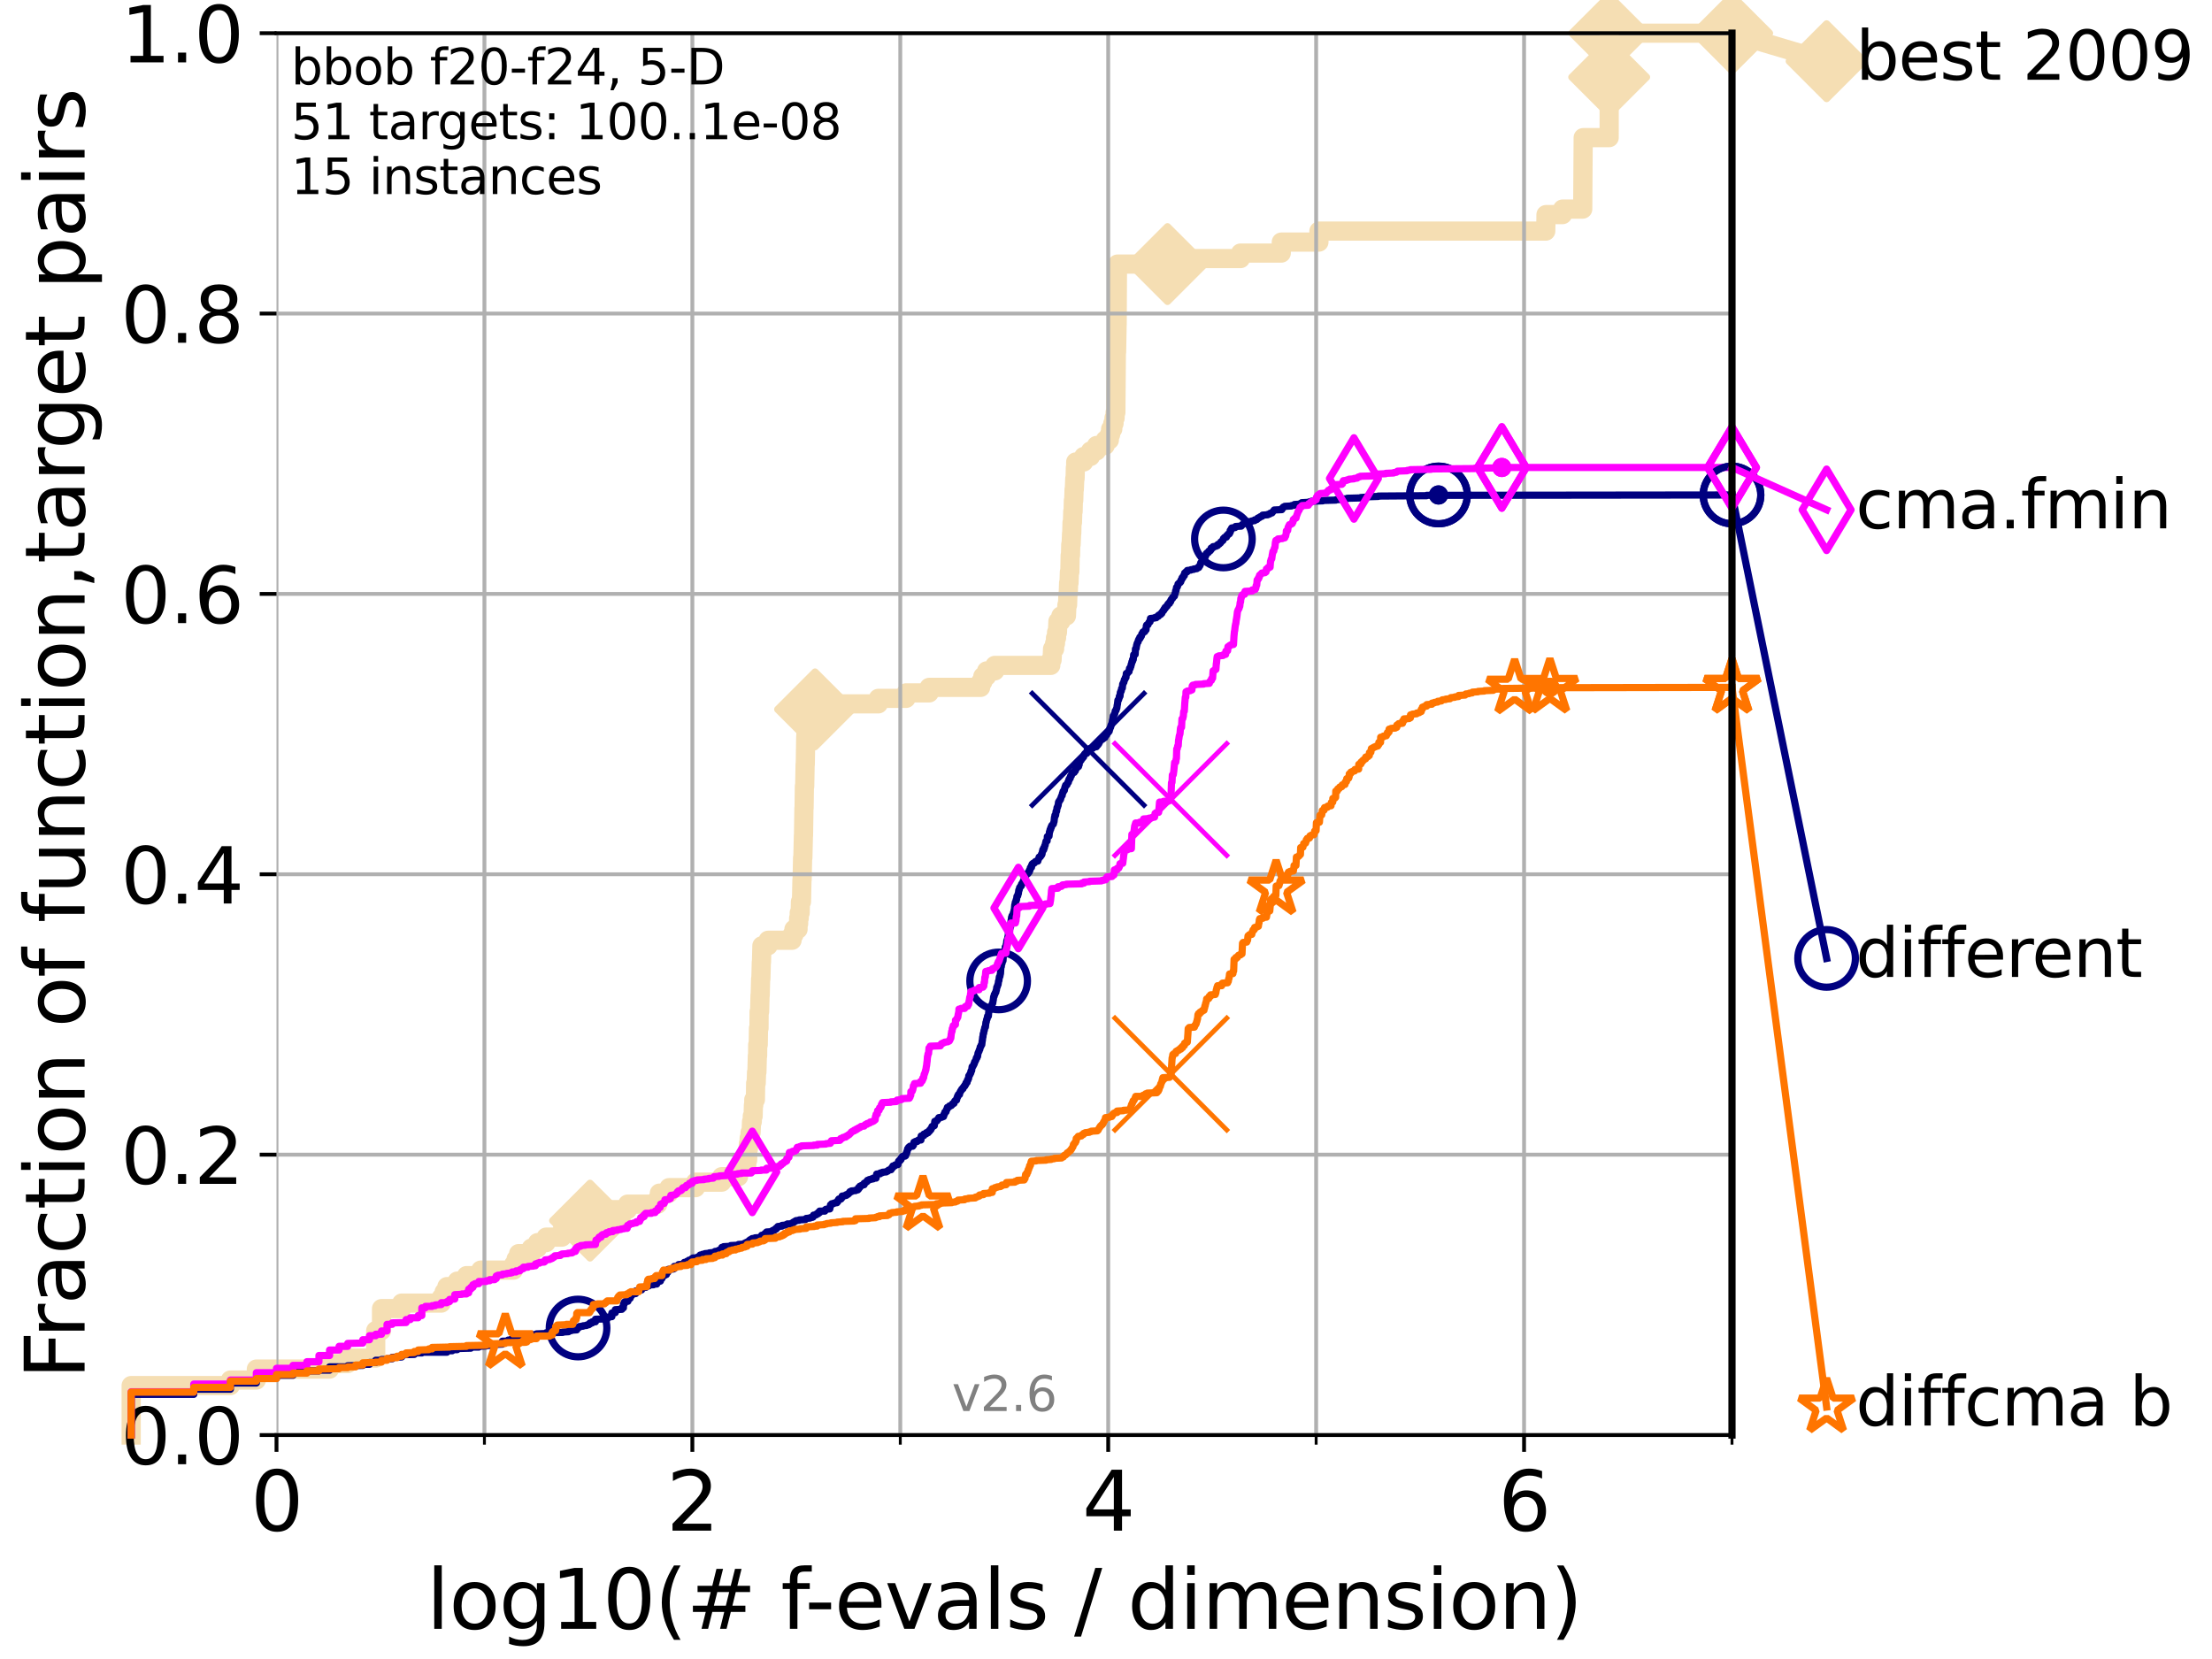 <?xml version="1.0" encoding="utf-8" standalone="no"?>
<!DOCTYPE svg PUBLIC "-//W3C//DTD SVG 1.1//EN"
  "http://www.w3.org/Graphics/SVG/1.1/DTD/svg11.dtd">
<svg height="345.6pt" version="1.1" viewBox="0 0 460.8 345.6" width="460.8pt" xmlns="http://www.w3.org/2000/svg" xmlns:xlink="http://www.w3.org/1999/xlink">
 <defs>
  <style type="text/css">*{stroke-linecap:butt;stroke-linejoin:round;}</style>
 </defs>
 <g id="figure_1">
  <g id="patch_1">
   <path d="M 0 345.6 
L 460.8 345.6 
L 460.8 0 
L 0 0 
z
" style="fill:#ffffff;"/>
  </g>
  <g id="axes_1">
   <g id="patch_2">
    <path d="M 57.6 298.944 
L 360.806 298.944 
L 360.806 6.912 
L 57.6 6.912 
z
" style="fill:#ffffff;"/>
   </g>
   <g id="line2d_1">
    <path d="M 27.324 298.944 
L 27.324 288.637 
L 47.991 288.637 
L 47.991 287.492 
L 53.402 287.492 
L 53.402 285.201 
L 68.657 285.201 
L 68.657 284.056 
L 72.432 284.056 
L 72.432 282.911 
L 78.267 282.911 
L 78.267 277.185 
L 79.481 277.185 
L 79.481 272.604 
L 83.678 272.604 
L 83.678 271.459 
L 91.923 271.459 
L 91.923 270.313 
L 92.52 270.313 
L 92.52 269.168 
L 93.099 269.168 
L 93.099 268.023 
L 95.251 268.023 
L 95.251 266.878 
L 97.182 266.878 
L 97.182 265.733 
L 100.147 265.733 
L 100.147 264.587 
L 106.974 264.587 
L 106.974 263.442 
L 107.512 263.442 
L 107.512 262.297 
L 108.034 262.297 
L 108.034 261.152 
L 110.675 261.152 
L 110.675 260.006 
L 111.972 260.006 
L 111.972 258.861 
L 113.765 258.861 
L 113.765 257.716 
L 117.068 257.716 
L 117.068 256.571 
L 117.227 256.571 
L 117.227 255.426 
L 118.152 255.426 
L 118.152 254.28 
L 122.913 254.28 
L 122.913 253.135 
L 125.729 253.135 
L 125.729 251.99 
L 130.734 251.99 
L 130.734 250.845 
L 137.031 250.845 
L 137.031 249.699 
L 137.359 249.699 
L 137.359 248.554 
L 139.363 248.554 
L 139.363 247.409 
L 144.896 247.409 
L 144.896 246.264 
L 150.344 246.264 
L 150.344 245.118 
L 153.855 245.118 
L 153.855 243.973 
L 154.234 243.973 
L 154.234 242.828 
L 155.557 242.828 
L 155.557 241.683 
L 155.742 241.683 
L 155.783 239.392 
L 155.904 239.392 
L 155.904 238.247 
L 156.066 238.247 
L 156.066 237.102 
L 156.245 237.102 
L 156.245 235.957 
L 156.462 235.957 
L 156.56 233.666 
L 156.716 233.666 
L 156.716 232.521 
L 156.89 232.521 
L 156.947 230.231 
L 157.023 230.231 
L 157.023 229.085 
L 157.363 229.085 
L 157.419 225.65 
L 157.531 225.65 
L 157.605 223.359 
L 157.679 223.359 
L 157.771 219.924 
L 157.826 219.924 
L 157.844 217.633 
L 157.953 217.633 
L 158.007 214.197 
L 158.116 214.197 
L 158.134 210.762 
L 158.241 210.762 
L 158.33 207.326 
L 158.366 207.326 
L 158.454 203.89 
L 158.507 203.89 
L 158.595 200.455 
L 158.63 200.455 
L 158.717 197.019 
L 160.013 197.019 
L 160.013 195.874 
L 164.997 195.874 
L 164.997 194.729 
L 165.392 194.729 
L 165.392 193.583 
L 166.252 193.583 
L 166.252 192.438 
L 166.368 192.438 
L 166.368 191.293 
L 166.495 191.293 
L 166.495 190.148 
L 166.69 190.148 
L 166.747 187.857 
L 166.962 187.857 
L 167.062 183.276 
L 167.096 183.276 
L 167.196 178.696 
L 167.252 178.696 
L 167.362 174.115 
L 167.384 174.115 
L 167.472 168.389 
L 167.504 168.389 
L 167.57 163.808 
L 167.635 163.808 
L 167.721 159.227 
L 167.754 159.227 
L 167.85 153.501 
L 167.872 153.501 
L 167.979 147.774 
L 169.794 147.774 
L 169.794 146.629 
L 182.973 146.629 
L 182.973 145.484 
L 188.751 145.484 
L 188.751 144.339 
L 193.564 144.339 
L 193.564 143.194 
L 204.285 143.194 
L 204.285 142.048 
L 204.74 142.048 
L 204.74 140.903 
L 205.529 140.903 
L 205.529 139.758 
L 207.246 139.758 
L 207.246 138.613 
L 218.897 138.613 
L 218.897 137.467 
L 219.171 137.467 
L 219.268 135.177 
L 219.692 135.177 
L 219.692 134.032 
L 219.879 134.032 
L 219.879 132.887 
L 220.099 132.887 
L 220.099 131.741 
L 220.288 131.741 
L 220.383 129.451 
L 221.003 129.451 
L 221.003 128.306 
L 222.158 128.306 
L 222.261 126.015 
L 222.393 126.015 
L 222.468 123.725 
L 222.537 123.725 
L 222.613 121.434 
L 222.696 121.434 
L 222.778 119.144 
L 222.871 119.144 
L 222.934 115.708 
L 223.008 115.708 
L 223.061 113.418 
L 223.136 113.418 
L 223.228 111.127 
L 223.265 111.127 
L 223.326 108.837 
L 223.415 108.837 
L 223.475 106.546 
L 223.549 106.546 
L 223.604 104.256 
L 223.678 104.256 
L 223.747 101.966 
L 223.802 101.966 
L 223.897 99.675 
L 223.964 99.675 
L 224.021 97.385 
L 224.09 97.385 
L 224.09 96.239 
L 225.753 96.239 
L 225.753 95.094 
L 227.169 95.094 
L 227.169 93.949 
L 228.42 93.949 
L 228.42 92.804 
L 230.235 92.804 
L 230.235 91.659 
L 231.104 91.659 
L 231.104 90.513 
L 231.366 90.513 
L 231.366 89.368 
L 231.813 89.368 
L 231.813 88.223 
L 232.072 88.223 
L 232.072 87.078 
L 232.297 87.078 
L 232.297 85.932 
L 232.455 85.932 
L 232.56 73.335 
L 232.606 73.335 
L 232.714 67.609 
L 232.723 67.609 
L 232.792 55.011 
L 243.211 55.011 
L 243.211 53.866 
L 258.423 53.866 
L 258.423 52.721 
L 266.91 52.721 
L 266.92 50.43 
L 274.757 50.43 
L 274.757 48.14 
L 322.01 48.14 
L 322.061 44.704 
L 325.507 44.704 
L 325.507 43.559 
L 329.709 43.559 
L 329.807 28.671 
L 335.219 28.671 
L 335.227 6.912 
L 360.806 6.912 
L 360.806 6.912 
" style="fill:none;stroke:#f5deb3;stroke-linecap:square;stroke-width:4;"/>
   </g>
   <g id="line2d_2">
    <defs>
     <path d="M -0 7.778 
L 7.778 0 
L 0 -7.778 
L -7.778 -0 
z
" id="mf38bf48282" style="stroke:#f5deb3;stroke-linejoin:miter;stroke-width:1.5;"/>
    </defs>
    <g>
     <use style="fill:#f5deb3;stroke:#f5deb3;stroke-linejoin:miter;stroke-width:1.5;" x="122.913" xlink:href="#mf38bf48282" y="254.28"/>
     <use style="fill:#f5deb3;stroke:#f5deb3;stroke-linejoin:miter;stroke-width:1.5;" x="169.794" xlink:href="#mf38bf48282" y="147.774"/>
     <use style="fill:#f5deb3;stroke:#f5deb3;stroke-linejoin:miter;stroke-width:1.5;" x="243.211" xlink:href="#mf38bf48282" y="55.011"/>
     <use style="fill:#f5deb3;stroke:#f5deb3;stroke-linejoin:miter;stroke-width:1.5;" x="335.223" xlink:href="#mf38bf48282" y="16.074"/>
     <use style="fill:#f5deb3;stroke:#f5deb3;stroke-linejoin:miter;stroke-width:1.5;" x="335.227" xlink:href="#mf38bf48282" y="6.912"/>
     <use style="fill:#f5deb3;stroke:#f5deb3;stroke-linejoin:miter;stroke-width:1.5;" x="360.806" xlink:href="#mf38bf48282" y="6.912"/>
    </g>
   </g>
   <g id="line2d_3">
    <path style="fill:none;stroke:#f5deb3;stroke-linecap:square;stroke-width:4;"/>
    <g/>
   </g>
   <g id="line2d_4">
    <path d="M 360.806 6.912 
L 380.515 12.753 
" style="fill:none;stroke:#f5deb3;stroke-linecap:square;stroke-width:4;"/>
    <g>
     <use style="fill:#f5deb3;stroke:#f5deb3;stroke-linejoin:miter;stroke-width:1.5;" x="360.806" xlink:href="#mf38bf48282" y="6.912"/>
     <use style="fill:#f5deb3;stroke:#f5deb3;stroke-linejoin:miter;stroke-width:1.5;" x="380.515" xlink:href="#mf38bf48282" y="12.753"/>
    </g>
   </g>
   <g id="matplotlib.axis_1">
    <g id="xtick_1">
     <g id="line2d_5">
      <path clip-path="url(#pe6d9a3dee9)" d="M 57.6 298.944 
L 57.6 6.912 
" style="fill:none;stroke:#b0b0b0;stroke-linecap:square;stroke-width:0.8;"/>
     </g>
     <g id="line2d_6">
      <defs>
       <path d="M 0 0 
L 0 3.5 
" id="m01569529c5" style="stroke:#000000;stroke-width:0.8;"/>
      </defs>
      <g>
       <use style="stroke:#000000;stroke-width:0.8;" x="57.6" xlink:href="#m01569529c5" y="298.944"/>
      </g>
     </g>
     <g id="text_1">
      <!-- 0 -->
      <g transform="translate(52.192 318.861)scale(0.17 -0.17)">
       <defs>
        <path d="M 2034 4250 
Q 1547 4250 1301 3770 
Q 1056 3291 1056 2328 
Q 1056 1369 1301 889 
Q 1547 409 2034 409 
Q 2525 409 2770 889 
Q 3016 1369 3016 2328 
Q 3016 3291 2770 3770 
Q 2525 4250 2034 4250 
z
M 2034 4750 
Q 2819 4750 3233 4129 
Q 3647 3509 3647 2328 
Q 3647 1150 3233 529 
Q 2819 -91 2034 -91 
Q 1250 -91 836 529 
Q 422 1150 422 2328 
Q 422 3509 836 4129 
Q 1250 4750 2034 4750 
z
" id="DejaVuSans-30" transform="scale(0.016)"/>
       </defs>
       <use xlink:href="#DejaVuSans-30"/>
      </g>
     </g>
    </g>
    <g id="xtick_2">
     <g id="line2d_7">
      <path clip-path="url(#pe6d9a3dee9)" d="M 144.23 298.944 
L 144.23 6.912 
" style="fill:none;stroke:#b0b0b0;stroke-linecap:square;stroke-width:0.8;"/>
     </g>
     <g id="line2d_8">
      <g>
       <use style="stroke:#000000;stroke-width:0.8;" x="144.23" xlink:href="#m01569529c5" y="298.944"/>
      </g>
     </g>
     <g id="text_2">
      <!-- 2 -->
      <g transform="translate(138.822 318.861)scale(0.17 -0.17)">
       <defs>
        <path d="M 1228 531 
L 3431 531 
L 3431 0 
L 469 0 
L 469 531 
Q 828 903 1448 1529 
Q 2069 2156 2228 2338 
Q 2531 2678 2651 2914 
Q 2772 3150 2772 3378 
Q 2772 3750 2511 3984 
Q 2250 4219 1831 4219 
Q 1534 4219 1204 4116 
Q 875 4013 500 3803 
L 500 4441 
Q 881 4594 1212 4672 
Q 1544 4750 1819 4750 
Q 2544 4750 2975 4387 
Q 3406 4025 3406 3419 
Q 3406 3131 3298 2873 
Q 3191 2616 2906 2266 
Q 2828 2175 2409 1742 
Q 1991 1309 1228 531 
z
" id="DejaVuSans-32" transform="scale(0.016)"/>
       </defs>
       <use xlink:href="#DejaVuSans-32"/>
      </g>
     </g>
    </g>
    <g id="xtick_3">
     <g id="line2d_9">
      <path clip-path="url(#pe6d9a3dee9)" d="M 230.861 298.944 
L 230.861 6.912 
" style="fill:none;stroke:#b0b0b0;stroke-linecap:square;stroke-width:0.8;"/>
     </g>
     <g id="line2d_10">
      <g>
       <use style="stroke:#000000;stroke-width:0.8;" x="230.861" xlink:href="#m01569529c5" y="298.944"/>
      </g>
     </g>
     <g id="text_3">
      <!-- 4 -->
      <g transform="translate(225.453 318.861)scale(0.17 -0.17)">
       <defs>
        <path d="M 2419 4116 
L 825 1625 
L 2419 1625 
L 2419 4116 
z
M 2253 4666 
L 3047 4666 
L 3047 1625 
L 3713 1625 
L 3713 1100 
L 3047 1100 
L 3047 0 
L 2419 0 
L 2419 1100 
L 313 1100 
L 313 1709 
L 2253 4666 
z
" id="DejaVuSans-34" transform="scale(0.016)"/>
       </defs>
       <use xlink:href="#DejaVuSans-34"/>
      </g>
     </g>
    </g>
    <g id="xtick_4">
     <g id="line2d_11">
      <path clip-path="url(#pe6d9a3dee9)" d="M 317.491 298.944 
L 317.491 6.912 
" style="fill:none;stroke:#b0b0b0;stroke-linecap:square;stroke-width:0.8;"/>
     </g>
     <g id="line2d_12">
      <g>
       <use style="stroke:#000000;stroke-width:0.8;" x="317.491" xlink:href="#m01569529c5" y="298.944"/>
      </g>
     </g>
     <g id="text_4">
      <!-- 6 -->
      <g transform="translate(312.083 318.861)scale(0.17 -0.17)">
       <defs>
        <path d="M 2113 2584 
Q 1688 2584 1439 2293 
Q 1191 2003 1191 1497 
Q 1191 994 1439 701 
Q 1688 409 2113 409 
Q 2538 409 2786 701 
Q 3034 994 3034 1497 
Q 3034 2003 2786 2293 
Q 2538 2584 2113 2584 
z
M 3366 4563 
L 3366 3988 
Q 3128 4100 2886 4159 
Q 2644 4219 2406 4219 
Q 1781 4219 1451 3797 
Q 1122 3375 1075 2522 
Q 1259 2794 1537 2939 
Q 1816 3084 2150 3084 
Q 2853 3084 3261 2657 
Q 3669 2231 3669 1497 
Q 3669 778 3244 343 
Q 2819 -91 2113 -91 
Q 1303 -91 875 529 
Q 447 1150 447 2328 
Q 447 3434 972 4092 
Q 1497 4750 2381 4750 
Q 2619 4750 2861 4703 
Q 3103 4656 3366 4563 
z
" id="DejaVuSans-36" transform="scale(0.016)"/>
       </defs>
       <use xlink:href="#DejaVuSans-36"/>
      </g>
     </g>
    </g>
    <g id="xtick_5">
     <g id="line2d_13">
      <path clip-path="url(#pe6d9a3dee9)" d="M 100.915 298.944 
L 100.915 6.912 
" style="fill:none;stroke:#b0b0b0;stroke-linecap:square;stroke-width:0.8;"/>
     </g>
     <g id="line2d_14">
      <defs>
       <path d="M 0 0 
L 0 2 
" id="m1db179d582" style="stroke:#000000;stroke-width:0.6;"/>
      </defs>
      <g>
       <use style="stroke:#000000;stroke-width:0.6;" x="100.915" xlink:href="#m1db179d582" y="298.944"/>
      </g>
     </g>
    </g>
    <g id="xtick_6">
     <g id="line2d_15">
      <path clip-path="url(#pe6d9a3dee9)" d="M 187.546 298.944 
L 187.546 6.912 
" style="fill:none;stroke:#b0b0b0;stroke-linecap:square;stroke-width:0.8;"/>
     </g>
     <g id="line2d_16">
      <g>
       <use style="stroke:#000000;stroke-width:0.6;" x="187.546" xlink:href="#m1db179d582" y="298.944"/>
      </g>
     </g>
    </g>
    <g id="xtick_7">
     <g id="line2d_17">
      <path clip-path="url(#pe6d9a3dee9)" d="M 274.176 298.944 
L 274.176 6.912 
" style="fill:none;stroke:#b0b0b0;stroke-linecap:square;stroke-width:0.8;"/>
     </g>
     <g id="line2d_18">
      <g>
       <use style="stroke:#000000;stroke-width:0.6;" x="274.176" xlink:href="#m1db179d582" y="298.944"/>
      </g>
     </g>
    </g>
    <g id="xtick_8">
     <g id="line2d_19">
      <path clip-path="url(#pe6d9a3dee9)" d="M 360.806 298.944 
L 360.806 6.912 
" style="fill:none;stroke:#b0b0b0;stroke-linecap:square;stroke-width:0.8;"/>
     </g>
     <g id="line2d_20">
      <g>
       <use style="stroke:#000000;stroke-width:0.6;" x="360.806" xlink:href="#m1db179d582" y="298.944"/>
      </g>
     </g>
    </g>
    <g id="text_5">
     <!-- log10(# f-evals / dimension) -->
     <g transform="translate(88.823 339.314)scale(0.17 -0.17)">
      <defs>
       <path d="M 603 4863 
L 1178 4863 
L 1178 0 
L 603 0 
L 603 4863 
z
" id="DejaVuSans-6c" transform="scale(0.016)"/>
       <path d="M 1959 3097 
Q 1497 3097 1228 2736 
Q 959 2375 959 1747 
Q 959 1119 1226 758 
Q 1494 397 1959 397 
Q 2419 397 2687 759 
Q 2956 1122 2956 1747 
Q 2956 2369 2687 2733 
Q 2419 3097 1959 3097 
z
M 1959 3584 
Q 2709 3584 3137 3096 
Q 3566 2609 3566 1747 
Q 3566 888 3137 398 
Q 2709 -91 1959 -91 
Q 1206 -91 779 398 
Q 353 888 353 1747 
Q 353 2609 779 3096 
Q 1206 3584 1959 3584 
z
" id="DejaVuSans-6f" transform="scale(0.016)"/>
       <path d="M 2906 1791 
Q 2906 2416 2648 2759 
Q 2391 3103 1925 3103 
Q 1463 3103 1205 2759 
Q 947 2416 947 1791 
Q 947 1169 1205 825 
Q 1463 481 1925 481 
Q 2391 481 2648 825 
Q 2906 1169 2906 1791 
z
M 3481 434 
Q 3481 -459 3084 -895 
Q 2688 -1331 1869 -1331 
Q 1566 -1331 1297 -1286 
Q 1028 -1241 775 -1147 
L 775 -588 
Q 1028 -725 1275 -790 
Q 1522 -856 1778 -856 
Q 2344 -856 2625 -561 
Q 2906 -266 2906 331 
L 2906 616 
Q 2728 306 2450 153 
Q 2172 0 1784 0 
Q 1141 0 747 490 
Q 353 981 353 1791 
Q 353 2603 747 3093 
Q 1141 3584 1784 3584 
Q 2172 3584 2450 3431 
Q 2728 3278 2906 2969 
L 2906 3500 
L 3481 3500 
L 3481 434 
z
" id="DejaVuSans-67" transform="scale(0.016)"/>
       <path d="M 794 531 
L 1825 531 
L 1825 4091 
L 703 3866 
L 703 4441 
L 1819 4666 
L 2450 4666 
L 2450 531 
L 3481 531 
L 3481 0 
L 794 0 
L 794 531 
z
" id="DejaVuSans-31" transform="scale(0.016)"/>
       <path d="M 1984 4856 
Q 1566 4138 1362 3434 
Q 1159 2731 1159 2009 
Q 1159 1288 1364 580 
Q 1569 -128 1984 -844 
L 1484 -844 
Q 1016 -109 783 600 
Q 550 1309 550 2009 
Q 550 2706 781 3412 
Q 1013 4119 1484 4856 
L 1984 4856 
z
" id="DejaVuSans-28" transform="scale(0.016)"/>
       <path d="M 3272 2816 
L 2363 2816 
L 2100 1772 
L 3016 1772 
L 3272 2816 
z
M 2803 4594 
L 2478 3297 
L 3391 3297 
L 3719 4594 
L 4219 4594 
L 3897 3297 
L 4872 3297 
L 4872 2816 
L 3775 2816 
L 3519 1772 
L 4513 1772 
L 4513 1294 
L 3397 1294 
L 3072 0 
L 2572 0 
L 2894 1294 
L 1978 1294 
L 1656 0 
L 1153 0 
L 1478 1294 
L 494 1294 
L 494 1772 
L 1594 1772 
L 1856 2816 
L 850 2816 
L 850 3297 
L 1978 3297 
L 2297 4594 
L 2803 4594 
z
" id="DejaVuSans-23" transform="scale(0.016)"/>
       <path id="DejaVuSans-20" transform="scale(0.016)"/>
       <path d="M 2375 4863 
L 2375 4384 
L 1825 4384 
Q 1516 4384 1395 4259 
Q 1275 4134 1275 3809 
L 1275 3500 
L 2222 3500 
L 2222 3053 
L 1275 3053 
L 1275 0 
L 697 0 
L 697 3053 
L 147 3053 
L 147 3500 
L 697 3500 
L 697 3744 
Q 697 4328 969 4595 
Q 1241 4863 1831 4863 
L 2375 4863 
z
" id="DejaVuSans-66" transform="scale(0.016)"/>
       <path d="M 313 2009 
L 1997 2009 
L 1997 1497 
L 313 1497 
L 313 2009 
z
" id="DejaVuSans-2d" transform="scale(0.016)"/>
       <path d="M 3597 1894 
L 3597 1613 
L 953 1613 
Q 991 1019 1311 708 
Q 1631 397 2203 397 
Q 2534 397 2845 478 
Q 3156 559 3463 722 
L 3463 178 
Q 3153 47 2828 -22 
Q 2503 -91 2169 -91 
Q 1331 -91 842 396 
Q 353 884 353 1716 
Q 353 2575 817 3079 
Q 1281 3584 2069 3584 
Q 2775 3584 3186 3129 
Q 3597 2675 3597 1894 
z
M 3022 2063 
Q 3016 2534 2758 2815 
Q 2500 3097 2075 3097 
Q 1594 3097 1305 2825 
Q 1016 2553 972 2059 
L 3022 2063 
z
" id="DejaVuSans-65" transform="scale(0.016)"/>
       <path d="M 191 3500 
L 800 3500 
L 1894 563 
L 2988 3500 
L 3597 3500 
L 2284 0 
L 1503 0 
L 191 3500 
z
" id="DejaVuSans-76" transform="scale(0.016)"/>
       <path d="M 2194 1759 
Q 1497 1759 1228 1600 
Q 959 1441 959 1056 
Q 959 750 1161 570 
Q 1363 391 1709 391 
Q 2188 391 2477 730 
Q 2766 1069 2766 1631 
L 2766 1759 
L 2194 1759 
z
M 3341 1997 
L 3341 0 
L 2766 0 
L 2766 531 
Q 2569 213 2275 61 
Q 1981 -91 1556 -91 
Q 1019 -91 701 211 
Q 384 513 384 1019 
Q 384 1609 779 1909 
Q 1175 2209 1959 2209 
L 2766 2209 
L 2766 2266 
Q 2766 2663 2505 2880 
Q 2244 3097 1772 3097 
Q 1472 3097 1187 3025 
Q 903 2953 641 2809 
L 641 3341 
Q 956 3463 1253 3523 
Q 1550 3584 1831 3584 
Q 2591 3584 2966 3190 
Q 3341 2797 3341 1997 
z
" id="DejaVuSans-61" transform="scale(0.016)"/>
       <path d="M 2834 3397 
L 2834 2853 
Q 2591 2978 2328 3040 
Q 2066 3103 1784 3103 
Q 1356 3103 1142 2972 
Q 928 2841 928 2578 
Q 928 2378 1081 2264 
Q 1234 2150 1697 2047 
L 1894 2003 
Q 2506 1872 2764 1633 
Q 3022 1394 3022 966 
Q 3022 478 2636 193 
Q 2250 -91 1575 -91 
Q 1294 -91 989 -36 
Q 684 19 347 128 
L 347 722 
Q 666 556 975 473 
Q 1284 391 1588 391 
Q 1994 391 2212 530 
Q 2431 669 2431 922 
Q 2431 1156 2273 1281 
Q 2116 1406 1581 1522 
L 1381 1569 
Q 847 1681 609 1914 
Q 372 2147 372 2553 
Q 372 3047 722 3315 
Q 1072 3584 1716 3584 
Q 2034 3584 2315 3537 
Q 2597 3491 2834 3397 
z
" id="DejaVuSans-73" transform="scale(0.016)"/>
       <path d="M 1625 4666 
L 2156 4666 
L 531 -594 
L 0 -594 
L 1625 4666 
z
" id="DejaVuSans-2f" transform="scale(0.016)"/>
       <path d="M 2906 2969 
L 2906 4863 
L 3481 4863 
L 3481 0 
L 2906 0 
L 2906 525 
Q 2725 213 2448 61 
Q 2172 -91 1784 -91 
Q 1150 -91 751 415 
Q 353 922 353 1747 
Q 353 2572 751 3078 
Q 1150 3584 1784 3584 
Q 2172 3584 2448 3432 
Q 2725 3281 2906 2969 
z
M 947 1747 
Q 947 1113 1208 752 
Q 1469 391 1925 391 
Q 2381 391 2643 752 
Q 2906 1113 2906 1747 
Q 2906 2381 2643 2742 
Q 2381 3103 1925 3103 
Q 1469 3103 1208 2742 
Q 947 2381 947 1747 
z
" id="DejaVuSans-64" transform="scale(0.016)"/>
       <path d="M 603 3500 
L 1178 3500 
L 1178 0 
L 603 0 
L 603 3500 
z
M 603 4863 
L 1178 4863 
L 1178 4134 
L 603 4134 
L 603 4863 
z
" id="DejaVuSans-69" transform="scale(0.016)"/>
       <path d="M 3328 2828 
Q 3544 3216 3844 3400 
Q 4144 3584 4550 3584 
Q 5097 3584 5394 3201 
Q 5691 2819 5691 2113 
L 5691 0 
L 5113 0 
L 5113 2094 
Q 5113 2597 4934 2840 
Q 4756 3084 4391 3084 
Q 3944 3084 3684 2787 
Q 3425 2491 3425 1978 
L 3425 0 
L 2847 0 
L 2847 2094 
Q 2847 2600 2669 2842 
Q 2491 3084 2119 3084 
Q 1678 3084 1418 2786 
Q 1159 2488 1159 1978 
L 1159 0 
L 581 0 
L 581 3500 
L 1159 3500 
L 1159 2956 
Q 1356 3278 1631 3431 
Q 1906 3584 2284 3584 
Q 2666 3584 2933 3390 
Q 3200 3197 3328 2828 
z
" id="DejaVuSans-6d" transform="scale(0.016)"/>
       <path d="M 3513 2113 
L 3513 0 
L 2938 0 
L 2938 2094 
Q 2938 2591 2744 2837 
Q 2550 3084 2163 3084 
Q 1697 3084 1428 2787 
Q 1159 2491 1159 1978 
L 1159 0 
L 581 0 
L 581 3500 
L 1159 3500 
L 1159 2956 
Q 1366 3272 1645 3428 
Q 1925 3584 2291 3584 
Q 2894 3584 3203 3211 
Q 3513 2838 3513 2113 
z
" id="DejaVuSans-6e" transform="scale(0.016)"/>
       <path d="M 513 4856 
L 1013 4856 
Q 1481 4119 1714 3412 
Q 1947 2706 1947 2009 
Q 1947 1309 1714 600 
Q 1481 -109 1013 -844 
L 513 -844 
Q 928 -128 1133 580 
Q 1338 1288 1338 2009 
Q 1338 2731 1133 3434 
Q 928 4138 513 4856 
z
" id="DejaVuSans-29" transform="scale(0.016)"/>
      </defs>
      <use xlink:href="#DejaVuSans-6c"/>
      <use x="27.783" xlink:href="#DejaVuSans-6f"/>
      <use x="88.965" xlink:href="#DejaVuSans-67"/>
      <use x="152.441" xlink:href="#DejaVuSans-31"/>
      <use x="216.064" xlink:href="#DejaVuSans-30"/>
      <use x="279.688" xlink:href="#DejaVuSans-28"/>
      <use x="318.701" xlink:href="#DejaVuSans-23"/>
      <use x="402.49" xlink:href="#DejaVuSans-20"/>
      <use x="434.277" xlink:href="#DejaVuSans-66"/>
      <use x="463.982" xlink:href="#DejaVuSans-2d"/>
      <use x="500.066" xlink:href="#DejaVuSans-65"/>
      <use x="561.59" xlink:href="#DejaVuSans-76"/>
      <use x="620.77" xlink:href="#DejaVuSans-61"/>
      <use x="682.049" xlink:href="#DejaVuSans-6c"/>
      <use x="709.832" xlink:href="#DejaVuSans-73"/>
      <use x="761.932" xlink:href="#DejaVuSans-20"/>
      <use x="793.719" xlink:href="#DejaVuSans-2f"/>
      <use x="827.41" xlink:href="#DejaVuSans-20"/>
      <use x="859.197" xlink:href="#DejaVuSans-64"/>
      <use x="922.674" xlink:href="#DejaVuSans-69"/>
      <use x="950.457" xlink:href="#DejaVuSans-6d"/>
      <use x="1047.869" xlink:href="#DejaVuSans-65"/>
      <use x="1109.393" xlink:href="#DejaVuSans-6e"/>
      <use x="1172.771" xlink:href="#DejaVuSans-73"/>
      <use x="1224.871" xlink:href="#DejaVuSans-69"/>
      <use x="1252.654" xlink:href="#DejaVuSans-6f"/>
      <use x="1313.836" xlink:href="#DejaVuSans-6e"/>
      <use x="1377.215" xlink:href="#DejaVuSans-29"/>
     </g>
    </g>
   </g>
   <g id="matplotlib.axis_2">
    <g id="ytick_1">
     <g id="line2d_21">
      <path clip-path="url(#pe6d9a3dee9)" d="M 57.6 298.944 
L 360.806 298.944 
" style="fill:none;stroke:#b0b0b0;stroke-linecap:square;stroke-width:0.8;"/>
     </g>
     <g id="line2d_22">
      <defs>
       <path d="M 0 0 
L -3.5 0 
" id="mb48261ed29" style="stroke:#000000;stroke-width:0.8;"/>
      </defs>
      <g>
       <use style="stroke:#000000;stroke-width:0.8;" x="57.6" xlink:href="#mb48261ed29" y="298.944"/>
      </g>
     </g>
     <g id="text_6">
      <!-- 0.0 -->
      <g transform="translate(25.155 305.023)scale(0.16 -0.16)">
       <defs>
        <path d="M 684 794 
L 1344 794 
L 1344 0 
L 684 0 
L 684 794 
z
" id="DejaVuSans-2e" transform="scale(0.016)"/>
       </defs>
       <use xlink:href="#DejaVuSans-30"/>
       <use x="63.623" xlink:href="#DejaVuSans-2e"/>
       <use x="95.41" xlink:href="#DejaVuSans-30"/>
      </g>
     </g>
    </g>
    <g id="ytick_2">
     <g id="line2d_23">
      <path clip-path="url(#pe6d9a3dee9)" d="M 57.6 240.538 
L 360.806 240.538 
" style="fill:none;stroke:#b0b0b0;stroke-linecap:square;stroke-width:0.8;"/>
     </g>
     <g id="line2d_24">
      <g>
       <use style="stroke:#000000;stroke-width:0.8;" x="57.6" xlink:href="#mb48261ed29" y="240.538"/>
      </g>
     </g>
     <g id="text_7">
      <!-- 0.2 -->
      <g transform="translate(25.155 246.616)scale(0.16 -0.16)">
       <use xlink:href="#DejaVuSans-30"/>
       <use x="63.623" xlink:href="#DejaVuSans-2e"/>
       <use x="95.41" xlink:href="#DejaVuSans-32"/>
      </g>
     </g>
    </g>
    <g id="ytick_3">
     <g id="line2d_25">
      <path clip-path="url(#pe6d9a3dee9)" d="M 57.6 182.131 
L 360.806 182.131 
" style="fill:none;stroke:#b0b0b0;stroke-linecap:square;stroke-width:0.8;"/>
     </g>
     <g id="line2d_26">
      <g>
       <use style="stroke:#000000;stroke-width:0.8;" x="57.6" xlink:href="#mb48261ed29" y="182.131"/>
      </g>
     </g>
     <g id="text_8">
      <!-- 0.4 -->
      <g transform="translate(25.155 188.21)scale(0.16 -0.16)">
       <use xlink:href="#DejaVuSans-30"/>
       <use x="63.623" xlink:href="#DejaVuSans-2e"/>
       <use x="95.41" xlink:href="#DejaVuSans-34"/>
      </g>
     </g>
    </g>
    <g id="ytick_4">
     <g id="line2d_27">
      <path clip-path="url(#pe6d9a3dee9)" d="M 57.6 123.725 
L 360.806 123.725 
" style="fill:none;stroke:#b0b0b0;stroke-linecap:square;stroke-width:0.8;"/>
     </g>
     <g id="line2d_28">
      <g>
       <use style="stroke:#000000;stroke-width:0.8;" x="57.6" xlink:href="#mb48261ed29" y="123.725"/>
      </g>
     </g>
     <g id="text_9">
      <!-- 0.6 -->
      <g transform="translate(25.155 129.804)scale(0.16 -0.16)">
       <use xlink:href="#DejaVuSans-30"/>
       <use x="63.623" xlink:href="#DejaVuSans-2e"/>
       <use x="95.41" xlink:href="#DejaVuSans-36"/>
      </g>
     </g>
    </g>
    <g id="ytick_5">
     <g id="line2d_29">
      <path clip-path="url(#pe6d9a3dee9)" d="M 57.6 65.318 
L 360.806 65.318 
" style="fill:none;stroke:#b0b0b0;stroke-linecap:square;stroke-width:0.8;"/>
     </g>
     <g id="line2d_30">
      <g>
       <use style="stroke:#000000;stroke-width:0.8;" x="57.6" xlink:href="#mb48261ed29" y="65.318"/>
      </g>
     </g>
     <g id="text_10">
      <!-- 0.8 -->
      <g transform="translate(25.155 71.397)scale(0.16 -0.16)">
       <defs>
        <path d="M 2034 2216 
Q 1584 2216 1326 1975 
Q 1069 1734 1069 1313 
Q 1069 891 1326 650 
Q 1584 409 2034 409 
Q 2484 409 2743 651 
Q 3003 894 3003 1313 
Q 3003 1734 2745 1975 
Q 2488 2216 2034 2216 
z
M 1403 2484 
Q 997 2584 770 2862 
Q 544 3141 544 3541 
Q 544 4100 942 4425 
Q 1341 4750 2034 4750 
Q 2731 4750 3128 4425 
Q 3525 4100 3525 3541 
Q 3525 3141 3298 2862 
Q 3072 2584 2669 2484 
Q 3125 2378 3379 2068 
Q 3634 1759 3634 1313 
Q 3634 634 3220 271 
Q 2806 -91 2034 -91 
Q 1263 -91 848 271 
Q 434 634 434 1313 
Q 434 1759 690 2068 
Q 947 2378 1403 2484 
z
M 1172 3481 
Q 1172 3119 1398 2916 
Q 1625 2713 2034 2713 
Q 2441 2713 2670 2916 
Q 2900 3119 2900 3481 
Q 2900 3844 2670 4047 
Q 2441 4250 2034 4250 
Q 1625 4250 1398 4047 
Q 1172 3844 1172 3481 
z
" id="DejaVuSans-38" transform="scale(0.016)"/>
       </defs>
       <use xlink:href="#DejaVuSans-30"/>
       <use x="63.623" xlink:href="#DejaVuSans-2e"/>
       <use x="95.41" xlink:href="#DejaVuSans-38"/>
      </g>
     </g>
    </g>
    <g id="ytick_6">
     <g id="line2d_31">
      <path clip-path="url(#pe6d9a3dee9)" d="M 57.6 6.912 
L 360.806 6.912 
" style="fill:none;stroke:#b0b0b0;stroke-linecap:square;stroke-width:0.8;"/>
     </g>
     <g id="line2d_32">
      <g>
       <use style="stroke:#000000;stroke-width:0.8;" x="57.6" xlink:href="#mb48261ed29" y="6.912"/>
      </g>
     </g>
     <g id="text_11">
      <!-- 1.0 -->
      <g transform="translate(25.155 12.991)scale(0.16 -0.16)">
       <use xlink:href="#DejaVuSans-31"/>
       <use x="63.623" xlink:href="#DejaVuSans-2e"/>
       <use x="95.41" xlink:href="#DejaVuSans-30"/>
      </g>
     </g>
    </g>
    <g id="text_12">
     <!-- Fraction of function,target pairs -->
     <g transform="translate(17.62 287.313)rotate(-90)scale(0.17 -0.17)">
      <defs>
       <path d="M 628 4666 
L 3309 4666 
L 3309 4134 
L 1259 4134 
L 1259 2759 
L 3109 2759 
L 3109 2228 
L 1259 2228 
L 1259 0 
L 628 0 
L 628 4666 
z
" id="DejaVuSans-46" transform="scale(0.016)"/>
       <path d="M 2631 2963 
Q 2534 3019 2420 3045 
Q 2306 3072 2169 3072 
Q 1681 3072 1420 2755 
Q 1159 2438 1159 1844 
L 1159 0 
L 581 0 
L 581 3500 
L 1159 3500 
L 1159 2956 
Q 1341 3275 1631 3429 
Q 1922 3584 2338 3584 
Q 2397 3584 2469 3576 
Q 2541 3569 2628 3553 
L 2631 2963 
z
" id="DejaVuSans-72" transform="scale(0.016)"/>
       <path d="M 3122 3366 
L 3122 2828 
Q 2878 2963 2633 3030 
Q 2388 3097 2138 3097 
Q 1578 3097 1268 2742 
Q 959 2388 959 1747 
Q 959 1106 1268 751 
Q 1578 397 2138 397 
Q 2388 397 2633 464 
Q 2878 531 3122 666 
L 3122 134 
Q 2881 22 2623 -34 
Q 2366 -91 2075 -91 
Q 1284 -91 818 406 
Q 353 903 353 1747 
Q 353 2603 823 3093 
Q 1294 3584 2113 3584 
Q 2378 3584 2631 3529 
Q 2884 3475 3122 3366 
z
" id="DejaVuSans-63" transform="scale(0.016)"/>
       <path d="M 1172 4494 
L 1172 3500 
L 2356 3500 
L 2356 3053 
L 1172 3053 
L 1172 1153 
Q 1172 725 1289 603 
Q 1406 481 1766 481 
L 2356 481 
L 2356 0 
L 1766 0 
Q 1100 0 847 248 
Q 594 497 594 1153 
L 594 3053 
L 172 3053 
L 172 3500 
L 594 3500 
L 594 4494 
L 1172 4494 
z
" id="DejaVuSans-74" transform="scale(0.016)"/>
       <path d="M 544 1381 
L 544 3500 
L 1119 3500 
L 1119 1403 
Q 1119 906 1312 657 
Q 1506 409 1894 409 
Q 2359 409 2629 706 
Q 2900 1003 2900 1516 
L 2900 3500 
L 3475 3500 
L 3475 0 
L 2900 0 
L 2900 538 
Q 2691 219 2414 64 
Q 2138 -91 1772 -91 
Q 1169 -91 856 284 
Q 544 659 544 1381 
z
M 1991 3584 
L 1991 3584 
z
" id="DejaVuSans-75" transform="scale(0.016)"/>
       <path d="M 750 794 
L 1409 794 
L 1409 256 
L 897 -744 
L 494 -744 
L 750 256 
L 750 794 
z
" id="DejaVuSans-2c" transform="scale(0.016)"/>
       <path d="M 1159 525 
L 1159 -1331 
L 581 -1331 
L 581 3500 
L 1159 3500 
L 1159 2969 
Q 1341 3281 1617 3432 
Q 1894 3584 2278 3584 
Q 2916 3584 3314 3078 
Q 3713 2572 3713 1747 
Q 3713 922 3314 415 
Q 2916 -91 2278 -91 
Q 1894 -91 1617 61 
Q 1341 213 1159 525 
z
M 3116 1747 
Q 3116 2381 2855 2742 
Q 2594 3103 2138 3103 
Q 1681 3103 1420 2742 
Q 1159 2381 1159 1747 
Q 1159 1113 1420 752 
Q 1681 391 2138 391 
Q 2594 391 2855 752 
Q 3116 1113 3116 1747 
z
" id="DejaVuSans-70" transform="scale(0.016)"/>
      </defs>
      <use xlink:href="#DejaVuSans-46"/>
      <use x="50.27" xlink:href="#DejaVuSans-72"/>
      <use x="91.383" xlink:href="#DejaVuSans-61"/>
      <use x="152.662" xlink:href="#DejaVuSans-63"/>
      <use x="207.643" xlink:href="#DejaVuSans-74"/>
      <use x="246.852" xlink:href="#DejaVuSans-69"/>
      <use x="274.635" xlink:href="#DejaVuSans-6f"/>
      <use x="335.816" xlink:href="#DejaVuSans-6e"/>
      <use x="399.195" xlink:href="#DejaVuSans-20"/>
      <use x="430.982" xlink:href="#DejaVuSans-6f"/>
      <use x="492.164" xlink:href="#DejaVuSans-66"/>
      <use x="527.369" xlink:href="#DejaVuSans-20"/>
      <use x="559.156" xlink:href="#DejaVuSans-66"/>
      <use x="594.361" xlink:href="#DejaVuSans-75"/>
      <use x="657.74" xlink:href="#DejaVuSans-6e"/>
      <use x="721.119" xlink:href="#DejaVuSans-63"/>
      <use x="776.1" xlink:href="#DejaVuSans-74"/>
      <use x="815.309" xlink:href="#DejaVuSans-69"/>
      <use x="843.092" xlink:href="#DejaVuSans-6f"/>
      <use x="904.273" xlink:href="#DejaVuSans-6e"/>
      <use x="967.652" xlink:href="#DejaVuSans-2c"/>
      <use x="999.439" xlink:href="#DejaVuSans-74"/>
      <use x="1038.648" xlink:href="#DejaVuSans-61"/>
      <use x="1099.928" xlink:href="#DejaVuSans-72"/>
      <use x="1139.291" xlink:href="#DejaVuSans-67"/>
      <use x="1202.768" xlink:href="#DejaVuSans-65"/>
      <use x="1264.291" xlink:href="#DejaVuSans-74"/>
      <use x="1303.5" xlink:href="#DejaVuSans-20"/>
      <use x="1335.287" xlink:href="#DejaVuSans-70"/>
      <use x="1398.764" xlink:href="#DejaVuSans-61"/>
      <use x="1460.043" xlink:href="#DejaVuSans-69"/>
      <use x="1487.826" xlink:href="#DejaVuSans-72"/>
      <use x="1528.939" xlink:href="#DejaVuSans-73"/>
     </g>
    </g>
   </g>
   <g id="line2d_33">
    <defs>
     <path d="M 0 1.5 
C 0.398 1.5 0.779 1.342 1.061 1.061 
C 1.342 0.779 1.5 0.398 1.5 0 
C 1.5 -0.398 1.342 -0.779 1.061 -1.061 
C 0.779 -1.342 0.398 -1.5 0 -1.5 
C -0.398 -1.5 -0.779 -1.342 -1.061 -1.061 
C -1.342 -0.779 -1.5 -0.398 -1.5 0 
C -1.5 0.398 -1.342 0.779 -1.061 1.061 
C -0.779 1.342 -0.398 1.5 0 1.5 
z
" id="m1fb262fb67" style="stroke:#f5deb3;"/>
    </defs>
    <g>
     <use style="fill:#f5deb3;stroke:#f5deb3;" x="335.227" xlink:href="#m1fb262fb67" y="6.912"/>
     <use style="fill:#f5deb3;stroke:#f5deb3;" x="335.227" xlink:href="#m1fb262fb67" y="6.912"/>
    </g>
   </g>
   <g id="line2d_34">
    <defs>
     <path d="M 0 1.5 
C 0.398 1.5 0.779 1.342 1.061 1.061 
C 1.342 0.779 1.5 0.398 1.5 0 
C 1.5 -0.398 1.342 -0.779 1.061 -1.061 
C 0.779 -1.342 0.398 -1.5 0 -1.5 
C -0.398 -1.5 -0.779 -1.342 -1.061 -1.061 
C -1.342 -0.779 -1.5 -0.398 -1.5 0 
C -1.5 0.398 -1.342 0.779 -1.061 1.061 
C -0.779 1.342 -0.398 1.5 0 1.5 
z
" id="mb886376002" style="stroke:#000080;"/>
    </defs>
    <g>
     <use style="fill:#000080;stroke:#000080;" x="299.672" xlink:href="#mb886376002" y="103.111"/>
     <use style="fill:#000080;stroke:#000080;" x="299.672" xlink:href="#mb886376002" y="103.111"/>
    </g>
   </g>
   <g id="line2d_35">
    <path d="M 27.324 298.944 
L 27.324 290.469 
L 40.363 290.469 
L 40.363 289.4 
L 47.991 289.4 
L 47.991 288.103 
L 53.402 288.103 
L 53.402 287.11 
L 57.6 287.11 
L 57.6 286.499 
L 61.03 286.499 
L 61.03 285.812 
L 63.93 285.812 
L 63.93 285.583 
L 66.441 285.583 
L 66.441 285.43 
L 68.657 285.43 
L 68.657 284.743 
L 72.432 284.743 
L 72.432 284.514 
L 75.575 284.438 
L 75.575 284.209 
L 76.969 284.209 
L 76.969 283.827 
L 78.267 283.827 
L 78.267 283.369 
L 79.481 283.369 
L 79.481 283.216 
L 80.621 283.216 
L 80.621 283.064 
L 81.696 283.064 
L 81.696 282.758 
L 83.678 282.682 
L 83.678 282.224 
L 86.307 282.147 
L 86.307 281.842 
L 87.876 281.842 
L 87.876 281.689 
L 93.099 281.689 
L 93.099 281.384 
L 94.206 281.384 
L 94.206 281.155 
L 95.251 281.155 
L 95.251 280.926 
L 98.078 280.849 
L 98.078 280.62 
L 99.751 280.62 
L 99.751 280.468 
L 101.288 280.391 
L 101.288 280.315 
L 102.708 280.239 
L 102.708 280.086 
L 104.656 280.01 
L 104.656 279.399 
L 105.851 279.399 
L 105.851 279.17 
L 106.421 279.17 
L 106.421 279.017 
L 107.512 279.017 
L 107.512 278.864 
L 109.038 278.864 
L 109.038 278.635 
L 109.99 278.559 
L 109.99 278.33 
L 110.897 278.33 
L 110.897 278.025 
L 111.762 278.025 
L 111.762 277.872 
L 113.765 277.796 
L 113.765 277.643 
L 117.227 277.566 
L 117.227 277.49 
L 118.451 277.414 
L 118.451 277.261 
L 119.034 277.185 
L 119.034 277.108 
L 120.149 277.032 
L 120.149 276.65 
L 120.418 276.65 
L 120.418 276.498 
L 120.683 276.498 
L 120.683 276.345 
L 121.456 276.269 
L 121.456 276.192 
L 122.199 276.116 
L 122.199 276.04 
L 122.678 275.963 
L 122.678 275.81 
L 122.913 275.81 
L 122.913 275.581 
L 123.375 275.581 
L 123.375 275.352 
L 124.047 275.352 
L 124.047 274.818 
L 126.517 274.742 
L 126.517 274.513 
L 126.709 274.513 
L 126.709 274.36 
L 127.458 274.284 
L 127.458 273.52 
L 128.178 273.444 
L 128.178 272.833 
L 129.541 272.757 
L 129.541 272.451 
L 129.866 272.451 
L 129.866 271.688 
L 130.027 271.688 
L 130.027 271.306 
L 130.187 271.306 
L 130.187 271.153 
L 130.811 271.077 
L 130.811 270.542 
L 131.266 270.466 
L 131.266 269.932 
L 131.564 269.932 
L 131.564 269.55 
L 132.429 269.474 
L 132.429 268.939 
L 133.12 268.863 
L 133.12 268.786 
L 133.656 268.71 
L 133.656 268.252 
L 134.558 268.176 
L 134.558 267.947 
L 135.177 267.87 
L 135.177 267.794 
L 135.419 267.718 
L 135.419 267.641 
L 136.127 267.641 
L 136.127 267.489 
L 136.809 267.489 
L 136.809 267.183 
L 136.92 267.183 
L 136.92 267.03 
L 137.359 266.954 
L 137.359 266.878 
L 137.574 266.878 
L 137.574 266.343 
L 137.893 266.343 
L 137.998 265.962 
L 138.103 265.962 
L 138.207 265.656 
L 138.515 265.656 
L 138.515 265.503 
L 138.819 265.503 
L 138.919 265.122 
L 139.117 265.045 
L 139.216 264.435 
L 140.266 264.358 
L 140.266 264.282 
L 140.451 264.282 
L 140.451 263.824 
L 141.261 263.747 
L 141.349 263.442 
L 142.207 263.366 
L 142.207 263.289 
L 142.456 263.213 
L 142.539 262.984 
L 143.106 262.908 
L 143.106 262.755 
L 143.502 262.755 
L 143.502 262.526 
L 144.041 262.45 
L 144.117 262.22 
L 144.343 262.144 
L 144.343 262.068 
L 145.362 261.991 
L 145.362 261.839 
L 145.782 261.762 
L 145.852 261.457 
L 146.329 261.381 
L 146.329 261.304 
L 146.86 261.228 
L 146.86 261.152 
L 147.754 261.075 
L 147.754 260.999 
L 148.667 260.923 
L 148.667 260.846 
L 148.962 260.846 
L 148.962 260.694 
L 149.652 260.617 
L 149.708 260.464 
L 150.262 260.388 
L 150.371 259.854 
L 150.747 259.777 
L 150.747 259.701 
L 152.181 259.625 
L 152.23 259.472 
L 153.787 259.396 
L 153.832 259.243 
L 155.014 259.167 
L 155.056 259.014 
L 155.35 258.938 
L 155.35 258.861 
L 155.681 258.785 
L 155.681 258.708 
L 155.965 258.708 
L 155.965 258.556 
L 156.086 258.556 
L 156.086 258.403 
L 156.285 258.327 
L 156.285 258.25 
L 156.677 258.25 
L 156.677 258.021 
L 157.288 257.945 
L 157.288 257.869 
L 158.419 257.792 
L 158.419 257.716 
L 158.665 257.64 
L 158.665 257.334 
L 159.148 257.258 
L 159.25 257.105 
L 159.351 257.029 
L 159.351 256.952 
L 159.585 256.876 
L 159.685 256.647 
L 160.778 256.571 
L 160.778 256.494 
L 160.933 256.494 
L 160.933 256.342 
L 161.331 256.265 
L 161.362 256.113 
L 161.692 256.036 
L 161.721 255.807 
L 161.987 255.731 
L 162.045 255.502 
L 162.901 255.426 
L 162.901 255.273 
L 163.72 255.196 
L 163.72 255.12 
L 164.037 255.044 
L 164.037 254.967 
L 164.91 254.967 
L 164.91 254.815 
L 165.183 254.815 
L 165.282 254.586 
L 165.55 254.509 
L 165.55 254.433 
L 165.815 254.357 
L 165.815 254.28 
L 166.495 254.204 
L 166.495 254.128 
L 167.786 254.051 
L 167.786 253.975 
L 167.936 253.899 
L 167.936 253.822 
L 168.75 253.746 
L 168.75 253.669 
L 169.255 253.593 
L 169.255 253.517 
L 169.393 253.517 
L 169.472 253.135 
L 170.053 253.059 
L 170.072 252.906 
L 170.449 252.83 
L 170.449 252.601 
L 170.746 252.601 
L 170.746 252.295 
L 171.835 252.295 
L 171.835 252.066 
L 172.042 251.99 
L 172.042 251.913 
L 172.864 251.837 
L 172.93 251.303 
L 173.011 251.303 
L 173.011 250.997 
L 173.206 250.997 
L 173.254 250.768 
L 173.746 250.692 
L 173.746 250.616 
L 174.363 250.539 
L 174.363 250.31 
L 174.544 250.31 
L 174.634 249.928 
L 174.753 249.852 
L 174.753 249.776 
L 175.194 249.776 
L 175.194 249.623 
L 175.381 249.547 
L 175.424 249.165 
L 176.045 249.089 
L 176.045 249.012 
L 176.32 249.012 
L 176.32 248.86 
L 176.672 248.783 
L 176.672 248.707 
L 176.832 248.631 
L 176.885 248.478 
L 177.057 248.401 
L 177.057 248.249 
L 177.37 248.249 
L 177.37 248.096 
L 178.253 248.02 
L 178.253 247.943 
L 178.704 247.867 
L 178.704 247.714 
L 178.848 247.714 
L 178.848 247.409 
L 179.085 247.409 
L 179.133 247.104 
L 179.448 247.027 
L 179.448 246.951 
L 179.746 246.875 
L 179.746 246.798 
L 180.018 246.798 
L 180.018 246.493 
L 180.252 246.416 
L 180.362 246.264 
L 180.571 246.187 
L 180.625 246.035 
L 180.712 246.035 
L 180.712 245.882 
L 181.066 245.806 
L 181.066 245.729 
L 181.569 245.653 
L 181.569 245.577 
L 181.917 245.577 
L 181.917 245.424 
L 182.506 245.424 
L 182.604 244.813 
L 182.624 244.813 
L 182.624 244.584 
L 183.371 244.508 
L 183.371 244.355 
L 183.835 244.279 
L 183.835 244.202 
L 184.643 244.126 
L 184.643 244.05 
L 184.93 243.973 
L 184.93 243.897 
L 185.128 243.821 
L 185.128 243.744 
L 185.635 243.668 
L 185.743 243.286 
L 185.997 243.21 
L 185.997 242.904 
L 186.465 242.828 
L 186.465 242.675 
L 187.046 242.599 
L 187.116 242.141 
L 187.177 242.065 
L 187.177 241.912 
L 187.307 241.912 
L 187.307 241.759 
L 187.534 241.759 
L 187.534 241.53 
L 187.714 241.53 
L 187.744 241.225 
L 187.863 241.148 
L 187.973 240.919 
L 188.539 240.843 
L 188.539 240.767 
L 188.652 240.767 
L 188.744 240.309 
L 188.871 240.232 
L 188.927 239.85 
L 188.983 239.85 
L 189.08 239.316 
L 189.28 239.24 
L 189.28 239.011 
L 189.526 238.934 
L 189.553 238.782 
L 190.126 238.782 
L 190.211 238.553 
L 190.295 238.553 
L 190.393 237.942 
L 190.688 237.865 
L 190.688 237.789 
L 191.091 237.789 
L 191.091 237.636 
L 191.326 237.56 
L 191.326 237.484 
L 191.848 237.484 
L 191.896 236.644 
L 192.449 236.567 
L 192.449 236.262 
L 192.964 236.186 
L 192.964 235.957 
L 193.36 235.957 
L 193.36 235.728 
L 193.645 235.651 
L 193.656 235.422 
L 193.91 235.346 
L 193.953 235.041 
L 194.113 234.964 
L 194.161 234.659 
L 194.455 234.582 
L 194.455 234.506 
L 194.636 234.506 
L 194.734 233.59 
L 195.155 233.514 
L 195.236 233.285 
L 195.405 233.208 
L 195.425 233.055 
L 195.568 232.979 
L 195.568 232.826 
L 196.191 232.75 
L 196.191 232.674 
L 196.558 232.597 
L 196.637 232.139 
L 196.734 232.139 
L 196.826 231.681 
L 197.077 231.605 
L 197.172 231.147 
L 197.258 231.147 
L 197.356 230.689 
L 197.693 230.612 
L 197.789 230.383 
L 198.178 230.307 
L 198.178 230.231 
L 198.331 230.154 
L 198.433 229.925 
L 198.738 229.849 
L 198.809 229.543 
L 198.879 229.467 
L 198.879 229.391 
L 199.018 229.314 
L 199.018 229.238 
L 199.274 229.162 
L 199.379 228.627 
L 199.487 228.551 
L 199.487 228.322 
L 199.634 228.246 
L 199.642 228.016 
L 199.881 228.016 
L 199.971 227.558 
L 200.049 227.482 
L 200.126 227.253 
L 200.253 227.177 
L 200.363 226.871 
L 200.602 226.795 
L 200.688 226.49 
L 200.811 226.413 
L 200.859 226.26 
L 200.97 226.26 
L 201.014 226.031 
L 201.161 225.955 
L 201.237 225.573 
L 201.458 225.497 
L 201.515 225.039 
L 201.661 224.963 
L 201.697 224.657 
L 201.782 224.657 
L 201.817 224.123 
L 201.922 224.123 
L 201.961 223.894 
L 202.086 223.817 
L 202.17 223.512 
L 202.235 223.512 
L 202.27 223.13 
L 202.407 223.054 
L 202.512 222.214 
L 202.688 222.138 
L 202.775 221.909 
L 202.846 221.832 
L 202.892 221.603 
L 202.959 221.603 
L 203.025 221.221 
L 203.134 221.145 
L 203.216 220.916 
L 203.284 220.84 
L 203.395 220.382 
L 203.511 220.382 
L 203.553 220.076 
L 203.646 220.076 
L 203.735 219.389 
L 203.799 219.313 
L 203.9 219.007 
L 203.947 219.007 
L 204.01 218.702 
L 204.104 218.626 
L 204.2 218.091 
L 204.324 218.015 
L 204.395 217.709 
L 204.52 217.633 
L 204.615 216.793 
L 204.639 216.793 
L 204.718 216.03 
L 204.76 216.03 
L 204.826 215.343 
L 204.91 215.266 
L 204.993 214.656 
L 205.047 214.656 
L 205.148 214.045 
L 205.28 213.968 
L 205.385 212.976 
L 205.455 212.9 
L 205.542 212.365 
L 205.628 212.289 
L 205.732 211.678 
L 205.897 211.678 
L 205.973 210.762 
L 206.066 210.685 
L 206.156 209.998 
L 206.362 209.922 
L 206.39 209.617 
L 206.601 209.54 
L 206.699 209.082 
L 206.8 209.006 
L 206.905 208.319 
L 206.918 208.319 
L 206.991 207.632 
L 207.098 207.555 
L 207.137 207.173 
L 207.241 207.173 
L 207.336 206.792 
L 207.448 206.715 
L 207.513 206.334 
L 207.568 206.257 
L 207.651 205.646 
L 207.746 205.57 
L 207.839 205.188 
L 207.913 205.112 
L 208.022 204.349 
L 208.09 204.272 
L 208.181 203.509 
L 208.289 203.432 
L 208.398 202.822 
L 208.418 202.822 
L 208.502 201.447 
L 208.593 201.371 
L 208.655 200.76 
L 208.748 200.684 
L 208.818 200.226 
L 208.942 200.149 
L 209.033 198.775 
L 209.126 198.699 
L 209.172 198.317 
L 209.359 198.241 
L 209.423 197.248 
L 209.549 197.172 
L 209.624 196.714 
L 209.666 196.714 
L 209.742 195.95 
L 209.793 195.874 
L 209.876 195.568 
L 209.917 195.492 
L 210.013 194.958 
L 210.043 194.881 
L 210.102 194.118 
L 210.195 194.042 
L 210.271 193.507 
L 210.365 193.507 
L 210.435 193.125 
L 210.528 193.049 
L 210.63 191.675 
L 210.669 191.598 
L 210.729 191.064 
L 210.781 191.064 
L 210.832 190.759 
L 210.997 190.682 
L 211.107 190.148 
L 211.177 190.071 
L 211.272 189.537 
L 211.314 189.461 
L 211.393 188.468 
L 211.433 188.392 
L 211.515 187.934 
L 211.614 187.857 
L 211.678 187.476 
L 211.751 187.476 
L 211.853 186.712 
L 212.007 186.636 
L 212.091 186.178 
L 212.138 186.178 
L 212.236 185.414 
L 212.304 185.414 
L 212.415 184.88 
L 212.529 184.803 
L 212.63 184.574 
L 212.737 184.574 
L 212.794 184.193 
L 212.896 184.116 
L 212.896 184.04 
L 213.108 183.964 
L 213.143 183.582 
L 213.262 183.582 
L 213.36 183.047 
L 213.398 183.047 
L 213.474 182.36 
L 213.805 182.284 
L 213.862 182.055 
L 214.146 181.979 
L 214.237 181.673 
L 214.399 181.673 
L 214.435 181.291 
L 214.555 181.291 
L 214.641 180.757 
L 214.878 180.681 
L 214.878 180.299 
L 214.996 180.299 
L 215.022 179.993 
L 215.204 179.917 
L 215.204 179.841 
L 215.505 179.764 
L 215.539 179.612 
L 215.716 179.535 
L 215.716 179.459 
L 216.205 179.383 
L 216.293 179.001 
L 216.368 178.925 
L 216.475 178.543 
L 216.737 178.466 
L 216.827 178.237 
L 216.959 178.161 
L 216.959 177.932 
L 217.07 177.932 
L 217.148 177.398 
L 217.231 177.321 
L 217.231 177.016 
L 217.424 177.016 
L 217.424 176.634 
L 217.559 176.634 
L 217.632 176.176 
L 217.721 176.1 
L 217.818 175.565 
L 217.872 175.489 
L 217.894 175.26 
L 218.131 175.184 
L 218.18 174.267 
L 218.531 174.191 
L 218.625 173.275 
L 218.703 173.198 
L 218.75 172.817 
L 218.877 172.74 
L 218.921 172.359 
L 219.012 172.359 
L 219.091 171.977 
L 219.22 171.901 
L 219.291 171.748 
L 219.43 171.671 
L 219.523 171.29 
L 219.57 171.213 
L 219.677 170.221 
L 219.757 170.145 
L 219.757 169.839 
L 219.898 169.839 
L 220.007 168.999 
L 220.108 168.999 
L 220.198 168.236 
L 220.308 168.159 
L 220.392 167.778 
L 220.434 167.778 
L 220.509 167.091 
L 220.586 167.091 
L 220.639 166.862 
L 220.767 166.785 
L 220.84 166.556 
L 220.914 166.556 
L 221.017 166.174 
L 221.048 166.098 
L 221.158 165.793 
L 221.268 165.716 
L 221.331 165.258 
L 221.406 165.182 
L 221.455 164.876 
L 221.564 164.876 
L 221.564 164.724 
L 221.721 164.647 
L 221.806 164.113 
L 221.847 164.113 
L 221.903 163.808 
L 221.981 163.808 
L 221.989 163.579 
L 222.263 163.502 
L 222.348 163.197 
L 222.445 163.12 
L 222.445 162.968 
L 222.562 162.968 
L 222.657 162.433 
L 222.765 162.433 
L 222.765 162.204 
L 222.947 162.128 
L 223.017 161.67 
L 223.187 161.594 
L 223.266 161.135 
L 223.395 161.059 
L 223.395 160.983 
L 223.775 160.906 
L 223.814 160.677 
L 224.002 160.601 
L 224.086 160.143 
L 224.283 160.067 
L 224.295 159.761 
L 224.681 159.685 
L 224.746 159.303 
L 224.812 159.303 
L 224.835 158.769 
L 224.932 158.769 
L 225.031 158.387 
L 225.205 158.387 
L 225.261 158.082 
L 225.469 158.005 
L 225.562 157.776 
L 225.725 157.7 
L 225.794 157.394 
L 225.882 157.318 
L 225.987 157.013 
L 226.39 156.936 
L 226.467 156.325 
L 226.567 156.249 
L 226.648 156.096 
L 226.995 156.02 
L 226.995 155.944 
L 227.665 155.867 
L 227.738 155.638 
L 228.4 155.562 
L 228.509 155.257 
L 228.721 155.18 
L 228.832 154.951 
L 228.886 154.951 
L 228.886 154.722 
L 229.046 154.646 
L 229.088 154.417 
L 229.202 154.34 
L 229.213 154.111 
L 229.629 154.035 
L 229.629 153.959 
L 229.835 153.882 
L 229.835 153.73 
L 230.159 153.653 
L 230.234 153.348 
L 230.38 153.272 
L 230.411 153.119 
L 230.565 153.043 
L 230.654 152.661 
L 230.872 152.584 
L 230.946 152.432 
L 231.058 152.355 
L 231.152 151.974 
L 231.196 151.897 
L 231.256 151.592 
L 231.353 151.516 
L 231.446 151.057 
L 231.536 150.981 
L 231.644 150.599 
L 231.675 150.523 
L 231.78 149.912 
L 231.826 149.836 
L 231.92 149.149 
L 232.016 149.149 
L 232.122 148.767 
L 232.224 148.691 
L 232.326 148.08 
L 232.486 148.004 
L 232.579 147.622 
L 232.65 147.545 
L 232.739 146.858 
L 232.773 146.782 
L 232.881 145.866 
L 233.018 145.789 
L 233.115 145.408 
L 233.176 145.331 
L 233.184 145.026 
L 233.321 145.026 
L 233.381 144.262 
L 233.44 144.262 
L 233.465 144.033 
L 233.578 143.957 
L 233.651 143.423 
L 233.8 143.346 
L 233.879 142.506 
L 233.972 142.43 
L 234.02 142.201 
L 234.126 142.125 
L 234.224 141.59 
L 234.356 141.514 
L 234.431 141.132 
L 234.56 141.132 
L 234.638 140.292 
L 234.902 140.216 
L 235.009 139.987 
L 235.197 139.911 
L 235.296 139.223 
L 235.441 139.223 
L 235.531 138.842 
L 235.577 138.842 
L 235.65 138.384 
L 235.701 138.384 
L 235.801 137.849 
L 235.929 137.773 
L 235.941 137.391 
L 236.078 137.391 
L 236.165 136.399 
L 236.475 136.322 
L 236.537 135.177 
L 236.672 135.101 
L 236.78 134.414 
L 236.802 134.414 
L 236.881 134.032 
L 236.936 133.955 
L 236.99 133.803 
L 237.086 133.726 
L 237.153 133.345 
L 237.262 133.268 
L 237.269 133.116 
L 237.453 133.039 
L 237.453 132.734 
L 237.636 132.734 
L 237.716 132.505 
L 237.769 132.505 
L 237.859 132.047 
L 237.956 132.047 
L 238.012 131.818 
L 238.085 131.741 
L 238.085 131.665 
L 238.463 131.589 
L 238.561 131.207 
L 238.742 131.207 
L 238.804 130.367 
L 238.861 130.367 
L 238.861 130.214 
L 239.154 130.138 
L 239.244 129.833 
L 239.329 129.756 
L 239.372 129.604 
L 239.571 129.527 
L 239.656 128.84 
L 240.467 128.764 
L 240.467 128.687 
L 240.862 128.687 
L 240.862 128.535 
L 241.134 128.458 
L 241.134 128.382 
L 241.312 128.382 
L 241.359 128.153 
L 241.626 128.077 
L 241.626 128 
L 241.795 128 
L 241.795 127.848 
L 242.025 127.771 
L 242.067 127.542 
L 242.173 127.466 
L 242.275 127.237 
L 242.428 127.16 
L 242.518 126.855 
L 242.698 126.779 
L 242.712 126.55 
L 242.938 126.473 
L 242.976 126.321 
L 243.151 126.244 
L 243.244 125.939 
L 243.353 125.863 
L 243.353 125.786 
L 243.62 125.71 
L 243.68 125.404 
L 243.863 125.328 
L 243.944 124.946 
L 244.066 124.87 
L 244.115 124.717 
L 244.273 124.641 
L 244.306 124.412 
L 244.489 124.336 
L 244.489 124.259 
L 244.658 124.183 
L 244.763 123.648 
L 244.831 123.572 
L 244.911 123.038 
L 244.996 123.038 
L 245.093 122.351 
L 245.256 122.274 
L 245.34 121.969 
L 245.368 121.969 
L 245.405 121.663 
L 245.569 121.587 
L 245.63 121.434 
L 245.843 121.358 
L 245.864 121.205 
L 245.97 121.205 
L 246.033 120.824 
L 246.168 120.747 
L 246.247 120.365 
L 246.407 120.365 
L 246.516 119.984 
L 246.719 119.907 
L 246.778 119.373 
L 247.026 119.297 
L 247.029 119.144 
L 247.271 119.144 
L 247.331 118.839 
L 248.065 118.762 
L 248.065 118.686 
L 248.68 118.609 
L 248.68 118.533 
L 249.323 118.457 
L 249.418 118.304 
L 249.724 118.228 
L 249.766 117.999 
L 249.919 117.922 
L 249.996 117.693 
L 250.032 117.693 
L 250.134 117.235 
L 250.264 117.159 
L 250.351 117.006 
L 250.499 116.93 
L 250.518 116.777 
L 250.682 116.701 
L 250.777 116.472 
L 250.897 116.472 
L 250.96 116.166 
L 251.037 116.09 
L 251.091 115.708 
L 251.211 115.708 
L 251.282 115.326 
L 251.439 115.25 
L 251.439 115.174 
L 251.734 115.097 
L 251.824 114.792 
L 252.137 114.716 
L 252.17 114.563 
L 252.303 114.487 
L 252.303 114.181 
L 252.681 114.105 
L 252.7 113.876 
L 253.298 113.8 
L 253.298 113.723 
L 253.641 113.647 
L 253.704 113.418 
L 253.994 113.341 
L 254.09 113.189 
L 254.249 113.112 
L 254.331 112.883 
L 254.499 112.807 
L 254.599 112.654 
L 254.767 112.578 
L 254.858 112.196 
L 255.054 112.12 
L 255.081 111.967 
L 255.484 111.891 
L 255.53 111.585 
L 255.727 111.509 
L 255.812 111.28 
L 256.099 111.204 
L 256.195 110.975 
L 256.266 110.898 
L 256.266 110.517 
L 256.459 110.44 
L 256.459 110.211 
L 256.591 110.135 
L 256.591 109.982 
L 257.294 109.906 
L 257.387 109.677 
L 258.578 109.6 
L 258.578 109.524 
L 258.72 109.448 
L 258.757 109.295 
L 258.996 109.219 
L 259.069 109.066 
L 259.753 108.99 
L 259.766 108.837 
L 260.081 108.761 
L 260.081 108.684 
L 260.745 108.608 
L 260.745 108.532 
L 261.363 108.455 
L 261.363 108.302 
L 261.828 108.226 
L 261.828 108.15 
L 262.008 108.073 
L 262.025 107.921 
L 262.348 107.844 
L 262.348 107.768 
L 262.582 107.692 
L 262.582 107.615 
L 262.93 107.539 
L 263.026 107.31 
L 264.1 107.234 
L 264.1 107.157 
L 264.48 107.081 
L 264.587 106.928 
L 264.979 106.852 
L 265.084 106.699 
L 265.177 106.623 
L 265.25 106.47 
L 265.366 106.394 
L 265.446 106.241 
L 267.025 106.165 
L 267.025 105.936 
L 267.231 105.859 
L 267.337 105.63 
L 267.629 105.554 
L 267.629 105.478 
L 269.032 105.401 
L 269.032 105.325 
L 269.649 105.249 
L 269.649 105.096 
L 270.82 105.019 
L 270.914 104.867 
L 271.172 104.79 
L 271.172 104.714 
L 272.687 104.638 
L 272.687 104.561 
L 273.209 104.485 
L 273.209 104.409 
L 275.567 104.332 
L 275.567 104.256 
L 278.284 104.18 
L 278.284 104.103 
L 279.823 104.027 
L 279.823 103.951 
L 280.661 103.874 
L 280.661 103.798 
L 283.448 103.722 
L 283.448 103.645 
L 284.667 103.569 
L 284.667 103.493 
L 287.115 103.416 
L 287.115 103.34 
L 297.185 103.263 
L 297.185 103.187 
L 360.806 103.111 
L 360.806 103.111 
" style="fill:none;stroke:#000080;stroke-linecap:square;stroke-width:1.5;"/>
   </g>
   <g id="line2d_36">
    <defs>
     <path d="M 0 6 
C 1.591 6 3.117 5.368 4.243 4.243 
C 5.368 3.117 6 1.591 6 0 
C 6 -1.591 5.368 -3.117 4.243 -4.243 
C 3.117 -5.368 1.591 -6 0 -6 
C -1.591 -6 -3.117 -5.368 -4.243 -4.243 
C -5.368 -3.117 -6 -1.591 -6 0 
C -6 1.591 -5.368 3.117 -4.243 4.243 
C -3.117 5.368 -1.591 6 0 6 
z
" id="m9583109813" style="stroke:#000080;stroke-width:1.5;"/>
    </defs>
    <g>
     <use style="fill-opacity:0;stroke:#000080;stroke-width:1.5;" x="120.418" xlink:href="#m9583109813" y="276.65"/>
     <use style="fill-opacity:0;stroke:#000080;stroke-width:1.5;" x="208.037" xlink:href="#m9583109813" y="204.349"/>
     <use style="fill-opacity:0;stroke:#000080;stroke-width:1.5;" x="254.858" xlink:href="#m9583109813" y="112.273"/>
     <use style="fill-opacity:0;stroke:#000080;stroke-width:1.5;" x="299.672" xlink:href="#m9583109813" y="103.111"/>
     <use style="fill-opacity:0;stroke:#000080;stroke-width:1.5;" x="299.672" xlink:href="#m9583109813" y="103.111"/>
     <use style="fill-opacity:0;stroke:#000080;stroke-width:1.5;" x="360.806" xlink:href="#m9583109813" y="103.111"/>
    </g>
   </g>
   <g id="line2d_37">
    <path style="fill:none;stroke:#000080;stroke-linecap:square;stroke-width:1.5;"/>
    <g/>
   </g>
   <g id="line2d_38">
    <path clip-path="url(#pe6d9a3dee9)" d="M 226.673 156.096 
" style="fill:none;stroke:#000080;stroke-linecap:square;stroke-width:1.5;"/>
    <defs>
     <path d="M -12 12 
L 12 -12 
M -12 -12 
L 12 12 
" id="meb71a38847" style="stroke:#000080;"/>
    </defs>
    <g clip-path="url(#pe6d9a3dee9)">
     <use style="fill:#000080;stroke:#000080;" x="226.673" xlink:href="#meb71a38847" y="156.096"/>
    </g>
   </g>
   <g id="line2d_39">
    <defs>
     <path d="M 0 1.5 
C 0.398 1.5 0.779 1.342 1.061 1.061 
C 1.342 0.779 1.5 0.398 1.5 0 
C 1.5 -0.398 1.342 -0.779 1.061 -1.061 
C 0.779 -1.342 0.398 -1.5 0 -1.5 
C -0.398 -1.5 -0.779 -1.342 -1.061 -1.061 
C -1.342 -0.779 -1.5 -0.398 -1.5 0 
C -1.5 0.398 -1.342 0.779 -1.061 1.061 
C -0.779 1.342 -0.398 1.5 0 1.5 
z
" id="mcfac35469f" style="stroke:#ff00ff;"/>
    </defs>
    <g>
     <use style="fill:#ff00ff;stroke:#ff00ff;" x="312.86" xlink:href="#mcfac35469f" y="97.385"/>
     <use style="fill:#ff00ff;stroke:#ff00ff;" x="312.86" xlink:href="#mcfac35469f" y="97.385"/>
    </g>
   </g>
   <g id="line2d_40">
    <path d="M 27.324 298.944 
L 27.324 289.935 
L 40.363 289.935 
L 40.363 288.332 
L 47.991 288.332 
L 47.991 287.492 
L 53.402 287.492 
L 53.402 285.965 
L 57.6 285.965 
L 57.6 285.049 
L 61.03 285.049 
L 61.03 284.438 
L 63.93 284.438 
L 63.93 283.674 
L 66.441 283.674 
L 66.441 282.376 
L 68.657 282.376 
L 68.657 281.231 
L 70.639 281.231 
L 70.639 280.468 
L 72.432 280.468 
L 72.432 279.857 
L 75.575 279.781 
L 75.575 279.093 
L 76.969 279.093 
L 76.969 278.254 
L 78.267 278.254 
L 78.267 277.948 
L 79.481 277.948 
L 79.481 277.261 
L 80.621 277.261 
L 80.621 275.887 
L 81.696 275.887 
L 81.696 275.581 
L 84.596 275.505 
L 84.596 274.894 
L 85.471 274.894 
L 85.471 274.513 
L 87.108 274.513 
L 87.108 274.054 
L 87.876 274.054 
L 87.876 272.451 
L 88.614 272.451 
L 88.614 272.146 
L 90.008 272.146 
L 90.008 271.993 
L 90.668 271.993 
L 90.668 271.84 
L 91.923 271.764 
L 91.923 271.382 
L 93.099 271.382 
L 93.099 271.153 
L 93.66 271.153 
L 93.66 270.695 
L 94.736 270.619 
L 94.736 269.703 
L 96.241 269.626 
L 96.241 269.55 
L 97.182 269.55 
L 97.182 269.321 
L 97.635 269.321 
L 97.635 268.557 
L 98.078 268.557 
L 98.078 268.176 
L 98.51 268.176 
L 98.51 267.641 
L 98.933 267.641 
L 98.933 267.412 
L 99.751 267.412 
L 99.751 266.954 
L 101.288 266.954 
L 101.288 266.801 
L 102.011 266.801 
L 102.011 266.572 
L 103.047 266.572 
L 103.047 266.343 
L 103.38 266.343 
L 103.38 265.809 
L 103.707 265.809 
L 103.707 265.656 
L 104.656 265.58 
L 104.656 265.427 
L 105.559 265.351 
L 105.559 265.274 
L 106.421 265.198 
L 106.421 265.122 
L 106.699 265.122 
L 106.699 264.969 
L 107.512 264.969 
L 107.512 264.74 
L 108.29 264.74 
L 108.29 264.511 
L 108.543 264.511 
L 108.543 264.358 
L 109.038 264.282 
L 109.038 263.977 
L 109.99 263.977 
L 109.99 263.824 
L 111.117 263.747 
L 111.117 263.671 
L 111.55 263.671 
L 111.55 263.289 
L 111.972 263.213 
L 111.972 263.137 
L 112.386 263.137 
L 112.386 262.984 
L 113.381 262.908 
L 113.381 262.755 
L 113.574 262.755 
L 113.574 262.45 
L 114.51 262.373 
L 114.51 262.297 
L 114.872 262.22 
L 114.872 262.144 
L 115.051 262.144 
L 115.051 261.991 
L 115.402 261.915 
L 115.402 261.762 
L 115.576 261.762 
L 115.576 261.61 
L 116.746 261.533 
L 116.746 261.381 
L 117.068 261.304 
L 117.068 261.228 
L 118.302 261.152 
L 118.302 261.075 
L 119.177 260.999 
L 119.177 260.923 
L 119.319 260.923 
L 119.319 260.77 
L 119.876 260.694 
L 119.876 260.159 
L 120.149 260.159 
L 120.149 259.854 
L 120.418 259.777 
L 120.418 259.701 
L 120.944 259.625 
L 120.944 259.472 
L 121.954 259.396 
L 121.954 259.319 
L 124.047 259.243 
L 124.156 258.327 
L 124.482 258.25 
L 124.589 258.021 
L 124.695 258.021 
L 124.801 257.716 
L 125.219 257.716 
L 125.322 257.334 
L 125.527 257.334 
L 125.527 257.182 
L 126.226 257.105 
L 126.323 256.8 
L 126.899 256.723 
L 126.899 256.571 
L 127.641 256.571 
L 127.641 256.342 
L 128.615 256.265 
L 128.615 256.189 
L 129.376 256.113 
L 129.376 256.036 
L 130.027 255.96 
L 130.027 255.884 
L 130.657 255.884 
L 130.734 255.273 
L 131.116 255.196 
L 131.191 254.967 
L 131.857 254.891 
L 131.857 254.815 
L 132.569 254.738 
L 132.569 254.509 
L 133.256 254.433 
L 133.256 254.128 
L 133.39 254.128 
L 133.457 253.669 
L 133.788 253.669 
L 133.788 253.44 
L 134.177 253.44 
L 134.177 253.059 
L 134.495 252.982 
L 134.495 252.753 
L 135.717 252.753 
L 135.717 252.601 
L 136.471 252.601 
L 136.471 252.295 
L 136.753 252.219 
L 136.753 252.143 
L 136.975 252.143 
L 137.086 251.684 
L 137.305 251.608 
L 137.305 251.532 
L 137.521 251.532 
L 137.628 250.845 
L 137.946 250.845 
L 137.946 250.692 
L 138.362 250.692 
L 138.413 250.387 
L 138.515 250.387 
L 138.515 249.928 
L 139.363 249.852 
L 139.363 249.699 
L 139.653 249.699 
L 139.748 249.012 
L 140.497 248.936 
L 140.497 248.86 
L 140.861 248.783 
L 140.906 248.631 
L 141.084 248.554 
L 141.084 248.325 
L 141.305 248.325 
L 141.305 248.096 
L 141.868 248.02 
L 141.953 247.867 
L 142.038 247.867 
L 142.123 247.562 
L 142.29 247.562 
L 142.29 247.409 
L 142.784 247.409 
L 142.784 247.256 
L 142.986 247.18 
L 142.986 246.951 
L 143.384 246.875 
L 143.384 246.798 
L 143.541 246.798 
L 143.619 246.493 
L 144.193 246.493 
L 144.193 246.111 
L 144.64 246.035 
L 144.64 245.958 
L 145.22 245.882 
L 145.22 245.806 
L 146.662 245.729 
L 146.662 245.653 
L 147.629 245.577 
L 147.629 245.5 
L 148.608 245.424 
L 148.608 245.271 
L 148.756 245.195 
L 148.756 245.118 
L 149.848 245.042 
L 149.848 244.966 
L 151.324 244.889 
L 151.324 244.813 
L 152.45 244.737 
L 152.45 244.66 
L 153.651 244.584 
L 153.651 244.508 
L 154.52 244.431 
L 154.52 244.355 
L 156.482 244.355 
L 156.482 244.202 
L 156.716 244.126 
L 156.716 243.897 
L 158.595 243.821 
L 158.595 243.744 
L 159.668 243.744 
L 159.701 243.362 
L 161.225 243.362 
L 161.225 243.21 
L 161.587 243.21 
L 161.587 243.057 
L 162.407 242.981 
L 162.435 242.752 
L 162.761 242.675 
L 162.761 242.446 
L 163.137 242.37 
L 163.192 242.217 
L 163.342 242.141 
L 163.342 242.065 
L 163.666 241.988 
L 163.666 241.912 
L 163.892 241.836 
L 163.892 241.377 
L 164.129 241.301 
L 164.207 241.148 
L 164.35 241.072 
L 164.44 240.08 
L 165.059 240.003 
L 165.084 239.85 
L 165.659 239.774 
L 165.707 239.621 
L 165.851 239.621 
L 165.934 239.316 
L 166.029 239.316 
L 166.076 239.011 
L 166.587 238.934 
L 166.587 238.858 
L 166.984 238.782 
L 166.984 238.705 
L 169.502 238.629 
L 169.502 238.553 
L 170.262 238.553 
L 170.262 238.4 
L 172.067 238.324 
L 172.067 238.247 
L 172.979 238.171 
L 173.028 237.865 
L 173.198 237.865 
L 173.198 237.636 
L 174.96 237.56 
L 175.033 237.407 
L 175.121 237.407 
L 175.128 237.178 
L 175.517 237.102 
L 175.603 236.949 
L 176.176 236.873 
L 176.19 236.72 
L 176.497 236.644 
L 176.497 236.567 
L 176.725 236.491 
L 176.725 236.415 
L 176.945 236.338 
L 177.031 236.186 
L 177.168 236.109 
L 177.253 235.957 
L 177.37 235.88 
L 177.37 235.804 
L 177.614 235.728 
L 177.614 235.651 
L 177.98 235.575 
L 177.98 235.422 
L 178.401 235.346 
L 178.401 235.193 
L 178.746 235.117 
L 178.83 234.964 
L 179.156 234.888 
L 179.156 234.811 
L 179.355 234.735 
L 179.355 234.659 
L 180.029 234.582 
L 180.062 234.43 
L 180.235 234.353 
L 180.235 234.277 
L 180.625 234.201 
L 180.631 234.048 
L 181.103 233.972 
L 181.103 233.895 
L 181.256 233.895 
L 181.256 233.743 
L 181.759 233.666 
L 181.759 233.59 
L 182.043 233.514 
L 182.154 233.361 
L 182.314 233.285 
L 182.373 232.597 
L 182.437 232.597 
L 182.501 232.139 
L 182.77 232.063 
L 182.823 231.376 
L 183.14 231.299 
L 183.235 230.765 
L 183.488 230.689 
L 183.596 230.383 
L 183.614 230.383 
L 183.614 230.078 
L 183.73 230.078 
L 183.822 229.696 
L 185.555 229.62 
L 185.555 229.543 
L 186.742 229.467 
L 186.742 229.391 
L 186.86 229.391 
L 186.883 229.162 
L 187.729 229.085 
L 187.729 229.009 
L 187.903 229.009 
L 187.903 228.856 
L 189.441 228.78 
L 189.499 228.551 
L 189.576 228.551 
L 189.654 228.246 
L 189.728 228.169 
L 189.748 227.406 
L 190.027 227.329 
L 190.132 227.024 
L 190.142 227.024 
L 190.253 226.413 
L 190.279 226.413 
L 190.279 226.184 
L 190.393 226.184 
L 190.493 225.726 
L 191.779 225.65 
L 191.779 225.268 
L 192.104 225.192 
L 192.189 224.886 
L 192.242 224.886 
L 192.242 224.581 
L 192.406 224.504 
L 192.513 223.817 
L 192.588 223.741 
L 192.674 223.436 
L 192.731 223.359 
L 192.828 222.901 
L 192.873 222.901 
L 192.978 222.138 
L 193.012 222.061 
L 193.118 221.145 
L 193.13 221.145 
L 193.211 220.076 
L 193.255 220.076 
L 193.324 219.542 
L 193.437 219.465 
L 193.531 218.32 
L 193.713 218.32 
L 193.781 217.939 
L 195.906 217.862 
L 195.988 217.557 
L 196.129 217.48 
L 196.129 217.404 
L 196.45 217.328 
L 196.45 217.251 
L 196.787 217.175 
L 196.787 217.099 
L 197.457 217.022 
L 197.457 216.946 
L 197.756 216.87 
L 197.841 216.717 
L 197.896 216.641 
L 197.997 216.259 
L 198.071 216.259 
L 198.167 215.343 
L 198.206 215.266 
L 198.242 214.885 
L 198.34 214.808 
L 198.376 214.274 
L 198.473 214.197 
L 198.571 213.663 
L 198.784 213.663 
L 198.784 213.51 
L 199.037 213.434 
L 199.043 212.518 
L 199.234 212.441 
L 199.322 212.212 
L 199.371 212.212 
L 199.481 211.907 
L 199.525 211.907 
L 199.614 211.296 
L 199.642 211.22 
L 199.746 210.685 
L 199.758 210.685 
L 199.76 210.227 
L 200.186 210.151 
L 200.186 210.075 
L 200.954 210.075 
L 201.064 209.693 
L 201.579 209.617 
L 201.619 209.235 
L 201.782 209.235 
L 201.893 208.471 
L 201.924 208.395 
L 202.024 207.708 
L 202.125 207.632 
L 202.196 206.944 
L 202.237 206.944 
L 202.237 206.563 
L 202.79 206.486 
L 202.856 206.334 
L 203.189 206.257 
L 203.189 206.181 
L 203.96 206.181 
L 203.96 205.723 
L 204.775 205.646 
L 204.775 205.494 
L 204.944 205.417 
L 205.013 204.654 
L 205.085 204.654 
L 205.162 203.585 
L 205.259 203.509 
L 205.355 202.363 
L 205.873 202.287 
L 205.873 202.211 
L 206.644 202.134 
L 206.702 201.829 
L 207.003 201.753 
L 207.003 201.676 
L 207.333 201.6 
L 207.44 201.447 
L 207.546 201.371 
L 207.626 201.218 
L 207.7 201.142 
L 207.785 200.76 
L 207.873 200.684 
L 207.943 200.378 
L 208.051 200.378 
L 208.138 200.073 
L 208.178 200.073 
L 208.277 199.691 
L 208.326 199.615 
L 208.413 199.31 
L 208.438 199.31 
L 208.476 199.004 
L 208.581 199.004 
L 208.628 198.622 
L 209.564 198.546 
L 209.611 197.706 
L 209.714 197.63 
L 209.824 196.866 
L 209.898 196.79 
L 209.998 195.568 
L 210.181 195.492 
L 210.266 194.423 
L 210.319 194.423 
L 210.41 192.973 
L 210.467 192.973 
L 210.566 192.286 
L 211.517 192.286 
L 211.62 191.827 
L 211.642 191.827 
L 211.725 190.911 
L 211.796 190.835 
L 211.884 189.232 
L 212.148 189.155 
L 212.148 189.079 
L 212.397 189.079 
L 212.397 188.85 
L 214.458 188.773 
L 214.495 188.621 
L 217.073 188.544 
L 217.073 188.468 
L 217.742 188.468 
L 217.742 188.315 
L 218.722 188.239 
L 218.824 187.628 
L 218.838 187.628 
L 218.943 186.636 
L 218.96 186.636 
L 219.041 185.491 
L 219.101 185.414 
L 219.108 185.109 
L 220.394 185.032 
L 220.394 184.727 
L 221.114 184.651 
L 221.159 184.498 
L 221.334 184.498 
L 221.334 184.345 
L 222.14 184.269 
L 222.14 184.193 
L 225.337 184.116 
L 225.337 183.964 
L 225.827 183.964 
L 225.827 183.735 
L 226.984 183.658 
L 226.984 183.582 
L 229.446 183.505 
L 229.446 183.429 
L 229.967 183.353 
L 229.967 183.276 
L 230.334 183.276 
L 230.443 182.971 
L 230.573 182.971 
L 230.607 182.666 
L 231.66 182.589 
L 231.741 182.36 
L 232.049 182.284 
L 232.14 181.215 
L 232.693 181.215 
L 232.693 180.91 
L 233.064 180.833 
L 233.154 180.604 
L 233.213 180.528 
L 233.316 179.917 
L 233.889 179.841 
L 233.988 179.001 
L 234.007 178.925 
L 234.111 178.008 
L 234.145 177.932 
L 234.25 177.092 
L 234.878 177.016 
L 234.897 176.863 
L 235.69 176.787 
L 235.79 173.809 
L 236.148 173.733 
L 236.252 172.969 
L 236.267 172.893 
L 236.374 172.053 
L 236.396 172.053 
L 236.501 171.671 
L 236.571 171.595 
L 236.572 171.442 
L 237.366 171.442 
L 237.366 171.29 
L 238.017 171.213 
L 238.017 170.984 
L 238.13 170.984 
L 238.228 170.603 
L 239.299 170.526 
L 239.299 170.45 
L 239.934 170.374 
L 239.934 170.297 
L 240.516 170.221 
L 240.614 169.457 
L 240.813 169.381 
L 240.813 169.305 
L 241.365 169.228 
L 241.475 168.007 
L 241.481 167.93 
L 241.555 167.091 
L 242.358 167.091 
L 242.358 166.938 
L 243.507 166.862 
L 243.507 166.785 
L 243.835 166.709 
L 243.938 165.716 
L 243.947 165.716 
L 244.041 163.044 
L 244.149 162.968 
L 244.222 161.441 
L 244.417 161.364 
L 244.522 160.601 
L 244.532 160.525 
L 244.64 159.379 
L 244.65 159.303 
L 244.692 158.845 
L 244.93 158.769 
L 245.021 158.082 
L 245.073 158.005 
L 245.137 156.02 
L 245.253 155.944 
L 245.329 155.409 
L 245.447 155.333 
L 245.52 154.111 
L 245.559 154.035 
L 245.658 153.348 
L 245.677 153.272 
L 245.777 152.966 
L 245.81 152.89 
L 245.911 151.745 
L 245.961 151.668 
L 245.964 151.516 
L 246.136 151.516 
L 246.223 149.76 
L 246.397 149.683 
L 246.49 149.225 
L 246.509 149.225 
L 246.585 148.233 
L 246.716 148.156 
L 246.825 146.324 
L 246.84 146.248 
L 246.916 145.255 
L 247.02 145.255 
L 247.066 144.11 
L 247.333 144.033 
L 247.333 143.957 
L 247.951 143.881 
L 247.951 143.804 
L 248.302 143.728 
L 248.363 142.888 
L 248.481 142.812 
L 248.481 142.736 
L 249.045 142.659 
L 249.045 142.583 
L 250.753 142.506 
L 250.753 142.43 
L 251.933 142.354 
L 252.031 141.972 
L 252.159 141.896 
L 252.159 141.819 
L 252.356 141.743 
L 252.403 141.361 
L 252.604 141.285 
L 252.709 139.758 
L 252.986 139.682 
L 253.013 139.529 
L 253.291 139.453 
L 253.386 138.231 
L 253.409 138.231 
L 253.519 137.009 
L 253.56 136.933 
L 253.56 136.78 
L 253.9 136.704 
L 253.9 136.628 
L 254.783 136.551 
L 254.832 136.399 
L 255.325 136.322 
L 255.378 135.635 
L 255.736 135.559 
L 255.804 134.719 
L 256.097 134.643 
L 256.114 134.49 
L 256.375 134.414 
L 256.375 134.337 
L 256.957 134.261 
L 257.064 132.428 
L 257.077 132.352 
L 257.156 131.512 
L 257.198 131.436 
L 257.303 130.52 
L 257.316 130.443 
L 257.415 129.909 
L 257.445 129.909 
L 257.533 129.146 
L 257.563 129.069 
L 257.671 128.382 
L 257.682 128.306 
L 257.785 127.39 
L 257.83 127.313 
L 257.938 127.008 
L 257.998 126.931 
L 258.102 126.779 
L 258.122 126.702 
L 258.206 126.397 
L 258.263 126.321 
L 258.353 125.481 
L 258.431 125.404 
L 258.49 124.641 
L 258.578 124.565 
L 258.659 124.107 
L 258.77 124.03 
L 258.829 123.877 
L 259.277 123.801 
L 259.358 123.19 
L 260.864 123.114 
L 260.868 122.885 
L 261.476 122.809 
L 261.586 122.58 
L 261.619 122.503 
L 261.681 121.969 
L 261.8 121.892 
L 261.883 120.824 
L 262.054 120.747 
L 262.081 120.518 
L 262.208 120.518 
L 262.209 120.289 
L 262.336 120.213 
L 262.383 119.831 
L 262.555 119.755 
L 262.555 119.678 
L 262.718 119.602 
L 262.718 119.526 
L 262.863 119.449 
L 262.863 119.373 
L 263.532 119.297 
L 263.532 119.22 
L 263.734 119.144 
L 263.81 118.533 
L 264.128 118.457 
L 264.144 118.228 
L 264.586 118.151 
L 264.673 116.93 
L 264.712 116.93 
L 264.81 116.472 
L 264.933 116.395 
L 265.039 115.556 
L 265.066 115.479 
L 265.172 114.868 
L 265.348 114.792 
L 265.457 114.258 
L 265.471 114.181 
L 265.571 114.029 
L 265.594 114.029 
L 265.691 112.96 
L 265.72 112.883 
L 265.788 112.578 
L 266.158 112.502 
L 266.228 112.273 
L 267.147 112.196 
L 267.147 112.12 
L 267.633 112.044 
L 267.739 111.738 
L 267.824 111.662 
L 267.934 111.127 
L 267.95 111.051 
L 267.968 110.593 
L 268.243 110.517 
L 268.344 109.829 
L 268.397 109.753 
L 268.491 109.524 
L 268.581 109.448 
L 268.601 109.295 
L 268.958 109.219 
L 268.958 109.142 
L 269.197 109.066 
L 269.21 108.837 
L 269.353 108.761 
L 269.422 108.226 
L 269.65 108.15 
L 269.663 107.997 
L 269.988 107.921 
L 270.088 107.463 
L 270.128 107.386 
L 270.236 107.081 
L 270.282 107.005 
L 270.352 106.699 
L 270.435 106.623 
L 270.484 106.394 
L 270.622 106.317 
L 270.728 106.012 
L 270.768 105.936 
L 270.816 105.707 
L 271.077 105.63 
L 271.1 105.478 
L 271.235 105.401 
L 271.235 105.325 
L 272.563 105.249 
L 272.61 104.943 
L 272.878 104.867 
L 272.986 104.638 
L 273.221 104.561 
L 273.221 104.485 
L 273.715 104.409 
L 273.715 104.332 
L 273.903 104.256 
L 273.903 104.18 
L 274.194 104.103 
L 274.239 103.569 
L 274.43 103.493 
L 274.475 103.187 
L 274.714 103.111 
L 274.801 102.958 
L 275.022 102.882 
L 275.022 102.805 
L 276.298 102.729 
L 276.373 102.5 
L 276.547 102.424 
L 276.547 102.347 
L 276.741 102.271 
L 276.745 102.118 
L 277.209 102.042 
L 277.221 101.813 
L 277.711 101.737 
L 277.821 101.202 
L 278 101.126 
L 278.008 100.973 
L 279.534 100.897 
L 279.534 100.82 
L 279.691 100.744 
L 279.767 100.286 
L 279.848 100.21 
L 279.848 100.133 
L 280.579 100.057 
L 280.579 99.98 
L 281.011 99.904 
L 281.011 99.828 
L 282.048 99.751 
L 282.048 99.675 
L 282.716 99.599 
L 282.716 99.522 
L 282.955 99.446 
L 282.955 99.37 
L 283.375 99.293 
L 283.375 99.217 
L 286.185 99.141 
L 286.185 99.064 
L 286.487 98.988 
L 286.487 98.912 
L 286.853 98.835 
L 286.853 98.759 
L 288.659 98.683 
L 288.659 98.606 
L 290.323 98.53 
L 290.323 98.454 
L 290.9 98.377 
L 290.9 98.301 
L 291.128 98.224 
L 291.128 98.148 
L 293.138 98.072 
L 293.138 97.995 
L 293.796 97.919 
L 293.796 97.843 
L 298.124 97.766 
L 298.124 97.69 
L 307.19 97.614 
L 307.19 97.537 
L 312.86 97.461 
L 312.86 97.385 
L 360.806 97.385 
L 360.806 97.385 
" style="fill:none;stroke:#ff00ff;stroke-linecap:square;stroke-width:1.5;"/>
   </g>
   <g id="line2d_41">
    <defs>
     <path d="M -0 8.485 
L 5.091 0 
L 0 -8.485 
L -5.091 -0 
z
" id="me7a437b5d8" style="stroke:#ff00ff;stroke-linejoin:miter;stroke-width:1.5;"/>
    </defs>
    <g>
     <use style="fill-opacity:0;stroke:#ff00ff;stroke-linejoin:miter;stroke-width:1.5;" x="156.716" xlink:href="#me7a437b5d8" y="244.126"/>
     <use style="fill-opacity:0;stroke:#ff00ff;stroke-linejoin:miter;stroke-width:1.5;" x="212.148" xlink:href="#me7a437b5d8" y="189.155"/>
     <use style="fill-opacity:0;stroke:#ff00ff;stroke-linejoin:miter;stroke-width:1.5;" x="282.048" xlink:href="#me7a437b5d8" y="99.675"/>
     <use style="fill-opacity:0;stroke:#ff00ff;stroke-linejoin:miter;stroke-width:1.5;" x="312.86" xlink:href="#me7a437b5d8" y="97.385"/>
     <use style="fill-opacity:0;stroke:#ff00ff;stroke-linejoin:miter;stroke-width:1.5;" x="312.86" xlink:href="#me7a437b5d8" y="97.385"/>
     <use style="fill-opacity:0;stroke:#ff00ff;stroke-linejoin:miter;stroke-width:1.5;" x="360.806" xlink:href="#me7a437b5d8" y="97.385"/>
    </g>
   </g>
   <g id="line2d_42">
    <path style="fill:none;stroke:#ff00ff;stroke-linecap:square;stroke-width:1.5;"/>
    <g/>
   </g>
   <g id="line2d_43">
    <path clip-path="url(#pe6d9a3dee9)" d="M 243.906 166.556 
" style="fill:none;stroke:#ff00ff;stroke-linecap:square;stroke-width:1.5;"/>
    <defs>
     <path d="M -12 12 
L 12 -12 
M -12 -12 
L 12 12 
" id="m99db8f8dd2" style="stroke:#ff00ff;"/>
    </defs>
    <g clip-path="url(#pe6d9a3dee9)">
     <use style="fill:#ff00ff;stroke:#ff00ff;" x="243.906" xlink:href="#m99db8f8dd2" y="166.556"/>
    </g>
   </g>
   <g id="line2d_44">
    <defs>
     <path d="M 0 1.5 
C 0.398 1.5 0.779 1.342 1.061 1.061 
C 1.342 0.779 1.5 0.398 1.5 0 
C 1.5 -0.398 1.342 -0.779 1.061 -1.061 
C 0.779 -1.342 0.398 -1.5 0 -1.5 
C -0.398 -1.5 -0.779 -1.342 -1.061 -1.061 
C -1.342 -0.779 -1.5 -0.398 -1.5 0 
C -1.5 0.398 -1.342 0.779 -1.061 1.061 
C -0.779 1.342 -0.398 1.5 0 1.5 
z
" id="m6681573172" style="stroke:#ff7500;"/>
    </defs>
    <g>
     <use style="fill:#ff7500;stroke:#ff7500;" x="322.871" xlink:href="#m6681573172" y="143.194"/>
     <use style="fill:#ff7500;stroke:#ff7500;" x="322.871" xlink:href="#m6681573172" y="143.194"/>
    </g>
   </g>
   <g id="line2d_45">
    <path d="M 27.324 298.944 
L 27.324 290.011 
L 40.363 290.011 
L 40.363 289.019 
L 47.991 289.019 
L 47.991 287.721 
L 53.402 287.721 
L 53.402 287.186 
L 57.6 287.186 
L 57.6 286.347 
L 61.03 286.347 
L 61.03 286.041 
L 63.93 286.041 
L 63.93 285.583 
L 66.441 285.583 
L 66.441 285.201 
L 70.639 285.125 
L 70.639 284.896 
L 72.432 284.896 
L 72.432 284.743 
L 74.069 284.743 
L 74.069 284.361 
L 75.575 284.361 
L 75.575 283.903 
L 78.267 283.827 
L 78.267 283.751 
L 79.481 283.751 
L 79.481 283.369 
L 80.621 283.369 
L 80.621 282.987 
L 81.696 282.987 
L 81.696 282.835 
L 82.713 282.835 
L 82.713 282.529 
L 83.678 282.529 
L 83.678 282.147 
L 84.596 282.147 
L 84.596 281.842 
L 86.307 281.766 
L 86.307 281.537 
L 87.108 281.537 
L 87.108 281.231 
L 89.324 281.155 
L 89.324 281.002 
L 90.008 281.002 
L 90.008 280.697 
L 93.66 280.62 
L 93.66 280.544 
L 97.182 280.468 
L 97.182 280.315 
L 101.288 280.239 
L 101.288 280.086 
L 102.708 280.01 
L 102.708 279.933 
L 105.263 279.857 
L 105.263 279.704 
L 109.52 279.628 
L 109.52 279.552 
L 109.757 279.552 
L 109.757 279.17 
L 110.449 279.093 
L 110.449 279.017 
L 110.675 279.017 
L 110.675 278.864 
L 111.762 278.864 
L 111.762 278.33 
L 114.51 278.33 
L 114.51 278.177 
L 115.051 278.101 
L 115.051 277.49 
L 115.227 277.49 
L 115.227 277.337 
L 115.576 277.261 
L 115.576 277.185 
L 115.747 277.185 
L 115.747 276.345 
L 116.086 276.345 
L 116.086 276.04 
L 118.001 275.963 
L 118.001 275.887 
L 119.319 275.887 
L 119.319 275.505 
L 119.46 275.505 
L 119.46 275.123 
L 119.739 275.047 
L 119.739 274.894 
L 120.013 274.894 
L 120.013 274.436 
L 120.149 274.436 
L 120.149 273.596 
L 120.284 273.596 
L 120.284 273.444 
L 122.796 273.444 
L 122.796 273.291 
L 122.913 273.291 
L 122.913 273.062 
L 123.03 273.062 
L 123.03 272.909 
L 123.145 272.909 
L 123.145 272.757 
L 123.375 272.68 
L 123.375 272.451 
L 123.488 272.451 
L 123.488 272.298 
L 123.601 272.298 
L 123.601 271.764 
L 124.482 271.688 
L 124.482 271.611 
L 125.929 271.611 
L 125.929 271.459 
L 126.226 271.382 
L 126.323 271.153 
L 126.517 271.077 
L 126.517 271.001 
L 128.528 271.001 
L 128.615 270.466 
L 128.701 270.466 
L 128.701 270.237 
L 128.872 270.237 
L 128.872 270.008 
L 129.041 270.008 
L 129.125 269.779 
L 130.579 269.703 
L 130.579 269.55 
L 131.04 269.474 
L 131.116 269.245 
L 131.416 269.168 
L 131.416 269.092 
L 133.052 269.092 
L 133.12 268.481 
L 133.188 268.481 
L 133.256 268.099 
L 134.746 268.023 
L 134.808 267.183 
L 134.87 267.183 
L 134.932 266.649 
L 135.055 266.649 
L 135.055 266.496 
L 135.835 266.42 
L 135.835 266.343 
L 136.357 266.343 
L 136.357 266.191 
L 136.471 266.191 
L 136.528 265.885 
L 136.697 265.885 
L 136.697 265.733 
L 137.893 265.733 
L 137.998 264.969 
L 138.103 264.893 
L 138.207 264.587 
L 139.46 264.587 
L 139.556 264.358 
L 139.938 264.358 
L 139.938 264.206 
L 140.634 264.129 
L 140.634 264.053 
L 140.951 263.977 
L 140.951 263.9 
L 141.868 263.824 
L 141.868 263.671 
L 143.186 263.595 
L 143.226 263.442 
L 143.927 263.442 
L 143.927 263.06 
L 144.155 263.06 
L 144.155 262.908 
L 145.184 262.831 
L 145.291 262.602 
L 146.362 262.526 
L 146.362 262.373 
L 147.087 262.373 
L 147.087 262.22 
L 148.458 262.144 
L 148.458 262.068 
L 148.933 261.991 
L 148.933 261.686 
L 149.708 261.61 
L 149.736 261.457 
L 150.506 261.457 
L 150.506 261.228 
L 151.298 261.152 
L 151.298 260.923 
L 151.605 260.846 
L 151.605 260.77 
L 151.883 260.77 
L 151.983 260.541 
L 152.571 260.464 
L 152.571 260.388 
L 153.212 260.388 
L 153.212 260.235 
L 153.877 260.159 
L 153.877 260.083 
L 154.498 260.006 
L 154.585 259.854 
L 155.183 259.777 
L 155.183 259.701 
L 155.64 259.625 
L 155.64 259.243 
L 156.755 259.167 
L 156.813 258.938 
L 157.826 258.861 
L 157.826 258.785 
L 158.223 258.708 
L 158.33 258.556 
L 159.097 258.479 
L 159.097 258.403 
L 159.368 258.327 
L 159.385 258.021 
L 161.542 257.945 
L 161.542 257.716 
L 162.407 257.64 
L 162.407 257.563 
L 162.831 257.487 
L 162.831 257.334 
L 163.164 257.334 
L 163.164 257.182 
L 163.41 257.182 
L 163.41 256.952 
L 163.879 256.876 
L 163.972 256.647 
L 164.427 256.647 
L 164.427 256.418 
L 165.109 256.342 
L 165.109 256.265 
L 165.526 256.189 
L 165.526 256.113 
L 166.69 256.036 
L 166.69 255.96 
L 167.968 255.884 
L 167.968 255.578 
L 169.629 255.502 
L 169.629 255.426 
L 170.233 255.426 
L 170.233 255.196 
L 171.704 255.12 
L 171.704 255.044 
L 172.204 254.967 
L 172.204 254.891 
L 173.101 254.815 
L 173.101 254.738 
L 174.393 254.662 
L 174.393 254.586 
L 175.567 254.509 
L 175.567 254.433 
L 177.899 254.357 
L 177.899 254.28 
L 178.192 254.28 
L 178.216 253.899 
L 181.034 253.822 
L 181.034 253.746 
L 182.398 253.669 
L 182.398 253.593 
L 182.799 253.517 
L 182.799 253.44 
L 183.23 253.44 
L 183.23 253.288 
L 184.883 253.211 
L 184.883 253.135 
L 185.196 253.059 
L 185.281 252.753 
L 185.805 252.677 
L 185.805 252.601 
L 186.836 252.524 
L 186.836 252.448 
L 187.981 252.372 
L 187.981 252.295 
L 188.492 252.219 
L 188.492 252.066 
L 188.613 252.066 
L 188.613 251.913 
L 189.28 251.837 
L 189.28 251.761 
L 189.475 251.684 
L 189.475 251.608 
L 190.03 251.532 
L 190.03 251.455 
L 190.502 251.379 
L 190.502 251.303 
L 191.467 251.226 
L 191.467 251.15 
L 191.968 251.074 
L 191.968 250.997 
L 195.042 250.921 
L 195.057 250.768 
L 196.057 250.692 
L 196.057 250.616 
L 198.274 250.539 
L 198.274 250.463 
L 199.051 250.387 
L 199.051 250.31 
L 199.437 250.234 
L 199.437 250.157 
L 199.574 250.157 
L 199.574 250.005 
L 200.933 249.928 
L 200.989 249.776 
L 201.743 249.699 
L 201.743 249.623 
L 203.171 249.547 
L 203.181 249.394 
L 203.633 249.318 
L 203.633 249.241 
L 204.013 249.165 
L 204.061 248.936 
L 204.882 248.86 
L 204.882 248.631 
L 206.152 248.554 
L 206.174 248.401 
L 206.706 248.401 
L 206.706 247.638 
L 207.212 247.562 
L 207.247 247.409 
L 207.72 247.333 
L 207.72 247.256 
L 208.428 247.18 
L 208.529 247.027 
L 208.712 247.027 
L 208.712 246.875 
L 209.598 246.798 
L 209.661 246.34 
L 211.43 246.264 
L 211.43 246.111 
L 211.901 246.035 
L 211.93 245.882 
L 213.348 245.806 
L 213.456 245.577 
L 213.532 245.5 
L 213.643 244.66 
L 213.902 244.66 
L 213.928 244.279 
L 214.104 244.202 
L 214.183 243.668 
L 214.284 243.668 
L 214.386 243.21 
L 214.488 243.133 
L 214.488 242.828 
L 214.661 242.752 
L 214.762 242.141 
L 214.835 242.065 
L 214.838 241.912 
L 215.872 241.836 
L 215.872 241.759 
L 217.926 241.683 
L 217.926 241.606 
L 218.986 241.53 
L 218.986 241.454 
L 219.628 241.377 
L 219.628 241.301 
L 221.151 241.225 
L 221.241 241.072 
L 221.539 240.996 
L 221.562 240.843 
L 221.694 240.767 
L 221.694 240.69 
L 221.969 240.614 
L 221.969 240.538 
L 222.151 240.461 
L 222.232 240.309 
L 222.315 240.232 
L 222.315 240.156 
L 222.564 240.08 
L 222.663 239.927 
L 222.822 239.85 
L 222.822 239.774 
L 223.015 239.698 
L 223.095 239.469 
L 223.222 239.392 
L 223.317 239.163 
L 223.38 239.087 
L 223.49 238.934 
L 223.52 238.858 
L 223.615 238.4 
L 223.784 238.324 
L 223.845 238.094 
L 224.028 238.018 
L 224.087 237.713 
L 224.174 237.713 
L 224.196 237.178 
L 224.344 237.102 
L 224.344 237.026 
L 224.535 236.949 
L 224.61 236.72 
L 225.259 236.644 
L 225.259 236.567 
L 225.373 236.491 
L 225.373 236.415 
L 225.679 236.338 
L 225.737 236.109 
L 226.078 236.033 
L 226.078 235.957 
L 226.921 235.88 
L 226.921 235.804 
L 227.327 235.728 
L 227.327 235.651 
L 228.603 235.575 
L 228.603 235.499 
L 228.769 235.422 
L 228.853 235.193 
L 228.933 235.117 
L 229.027 234.888 
L 229.143 234.811 
L 229.235 234.582 
L 229.397 234.506 
L 229.463 234.353 
L 229.654 234.277 
L 229.702 234.124 
L 229.811 234.048 
L 229.856 233.819 
L 229.945 233.743 
L 230.032 233.514 
L 230.12 233.437 
L 230.23 233.132 
L 230.246 233.132 
L 230.285 232.826 
L 231.098 232.75 
L 231.098 232.674 
L 231.605 232.597 
L 231.675 232.445 
L 231.76 232.368 
L 231.786 232.139 
L 231.936 232.063 
L 232.006 231.91 
L 232.33 231.834 
L 232.33 231.758 
L 232.712 231.758 
L 232.712 231.452 
L 234.022 231.376 
L 234.022 231.299 
L 235.34 231.223 
L 235.406 230.918 
L 235.491 230.841 
L 235.572 230.536 
L 235.629 230.46 
L 235.719 230.078 
L 235.841 230.002 
L 235.944 229.62 
L 235.992 229.62 
L 236.057 229.314 
L 236.225 229.238 
L 236.335 229.009 
L 236.383 228.933 
L 236.461 228.704 
L 236.508 228.627 
L 236.586 228.398 
L 238.109 228.398 
L 238.109 228.169 
L 238.639 228.093 
L 238.639 227.864 
L 239.015 227.864 
L 239.015 227.711 
L 240.993 227.635 
L 241.035 227.406 
L 241.279 227.329 
L 241.357 227.1 
L 241.435 227.024 
L 241.532 226.642 
L 241.585 226.566 
L 241.621 226.337 
L 241.739 226.26 
L 241.793 225.802 
L 241.868 225.802 
L 241.969 225.497 
L 242.009 225.421 
L 242.12 224.963 
L 242.137 224.886 
L 242.246 224.504 
L 243.636 224.428 
L 243.733 224.123 
L 243.797 224.046 
L 243.866 223.741 
L 243.966 223.665 
L 244.077 221.832 
L 244.081 221.832 
L 244.174 220.382 
L 244.228 220.305 
L 244.319 219.695 
L 244.473 219.618 
L 244.473 219.542 
L 244.897 219.465 
L 245.007 219.007 
L 245.261 218.931 
L 245.261 218.855 
L 245.6 218.778 
L 245.6 218.626 
L 245.999 218.549 
L 246.04 218.244 
L 246.347 218.244 
L 246.347 217.939 
L 246.579 217.862 
L 246.579 217.786 
L 246.724 217.786 
L 246.765 217.328 
L 247.017 217.328 
L 247.061 217.099 
L 247.34 217.099 
L 247.449 215.572 
L 247.454 215.572 
L 247.523 214.274 
L 247.722 214.274 
L 247.731 214.045 
L 248.819 213.968 
L 248.909 213.587 
L 249.042 213.51 
L 249.089 213.358 
L 249.178 213.281 
L 249.28 212.823 
L 249.339 212.747 
L 249.427 212.289 
L 249.462 212.289 
L 249.558 211.373 
L 249.641 211.296 
L 249.672 211.144 
L 249.96 211.144 
L 250.003 210.838 
L 250.31 210.762 
L 250.31 210.685 
L 250.428 210.685 
L 250.428 210.533 
L 250.811 210.456 
L 250.876 209.998 
L 250.939 209.998 
L 251.004 209.54 
L 251.058 209.54 
L 251.155 209.006 
L 251.19 209.006 
L 251.29 208.548 
L 251.343 208.471 
L 251.368 208.09 
L 251.809 208.013 
L 251.899 207.555 
L 252.171 207.555 
L 252.171 207.25 
L 253.163 207.173 
L 253.238 206.868 
L 253.276 206.868 
L 253.384 206.181 
L 253.429 206.105 
L 253.527 205.646 
L 253.625 205.57 
L 253.641 205.341 
L 254.497 205.341 
L 254.497 204.959 
L 254.66 204.959 
L 254.66 204.807 
L 255.735 204.73 
L 255.839 204.425 
L 255.883 204.425 
L 255.955 203.89 
L 256.031 203.814 
L 256.135 202.898 
L 256.842 202.822 
L 256.892 202.287 
L 256.99 202.287 
L 257.082 199.844 
L 257.405 199.768 
L 257.449 199.462 
L 257.762 199.462 
L 257.81 199.233 
L 257.895 199.157 
L 257.998 199.004 
L 258.408 198.928 
L 258.408 198.775 
L 258.732 198.699 
L 258.842 196.485 
L 258.956 196.408 
L 258.956 196.332 
L 259.716 196.256 
L 259.827 195.95 
L 259.888 195.874 
L 259.987 194.958 
L 260.216 194.881 
L 260.241 194.729 
L 260.768 194.652 
L 260.83 194.194 
L 260.947 194.118 
L 261.02 193.736 
L 261.295 193.66 
L 261.36 193.202 
L 261.82 193.125 
L 261.82 193.049 
L 262.139 192.973 
L 262.221 192.362 
L 262.273 192.286 
L 262.346 191.598 
L 262.405 191.522 
L 262.437 191.369 
L 263.081 191.293 
L 263.081 191.14 
L 263.823 191.064 
L 263.92 190.453 
L 263.951 190.377 
L 264.03 189.766 
L 264.517 189.766 
L 264.623 188.621 
L 264.633 188.621 
L 264.661 187.399 
L 264.904 187.323 
L 264.919 187.17 
L 265.172 187.094 
L 265.205 186.941 
L 265.29 186.941 
L 265.29 186.788 
L 265.447 186.712 
L 265.447 186.636 
L 265.788 186.559 
L 265.856 184.574 
L 266.427 184.498 
L 266.508 184.193 
L 266.551 184.116 
L 266.644 183.582 
L 266.686 183.505 
L 266.782 183.353 
L 267.008 183.276 
L 267.008 183.2 
L 267.2 183.124 
L 267.25 182.895 
L 267.361 182.895 
L 267.403 182.589 
L 267.605 182.513 
L 267.605 182.437 
L 268.248 182.36 
L 268.29 181.902 
L 268.369 181.826 
L 268.399 181.673 
L 268.731 181.673 
L 268.731 181.52 
L 269.433 181.444 
L 269.544 180.681 
L 269.56 180.681 
L 269.574 180.299 
L 269.97 180.299 
L 270.068 178.543 
L 270.436 178.466 
L 270.532 178.314 
L 270.627 178.314 
L 270.731 178.085 
L 270.906 178.008 
L 270.958 176.558 
L 271.423 176.481 
L 271.515 176.023 
L 271.566 175.947 
L 271.577 175.718 
L 271.964 175.642 
L 272.066 175.336 
L 272.088 175.26 
L 272.121 174.954 
L 272.333 174.878 
L 272.333 174.649 
L 272.794 174.573 
L 272.902 174.115 
L 273.186 174.038 
L 273.186 173.962 
L 273.731 173.886 
L 273.837 173.428 
L 273.844 173.351 
L 273.864 173.122 
L 274.163 173.046 
L 274.238 171.366 
L 274.859 171.29 
L 274.965 169.839 
L 275.33 169.763 
L 275.437 169.152 
L 275.453 169.076 
L 275.46 168.847 
L 275.835 168.77 
L 275.921 168.236 
L 276.551 168.159 
L 276.576 167.93 
L 277.278 167.854 
L 277.34 167.167 
L 277.638 167.091 
L 277.649 166.327 
L 278.114 166.251 
L 278.114 166.174 
L 278.24 166.098 
L 278.267 164.8 
L 278.576 164.8 
L 278.677 164.342 
L 278.985 164.266 
L 279.082 163.96 
L 279.517 163.884 
L 279.607 163.502 
L 280.181 163.426 
L 280.236 162.891 
L 280.499 162.815 
L 280.548 162.204 
L 280.943 162.128 
L 281.052 161.823 
L 281.058 161.823 
L 281.074 161.212 
L 281.379 161.135 
L 281.429 160.83 
L 281.77 160.754 
L 281.77 160.677 
L 282.197 160.601 
L 282.249 160.296 
L 283.035 160.219 
L 283.06 159.227 
L 283.503 159.15 
L 283.518 158.769 
L 283.789 158.692 
L 283.827 158.463 
L 284.057 158.387 
L 284.105 158.234 
L 284.281 158.158 
L 284.281 158.082 
L 284.483 158.082 
L 284.507 157.7 
L 284.983 157.623 
L 285.046 157.394 
L 285.251 157.394 
L 285.272 156.784 
L 285.577 156.707 
L 285.679 155.944 
L 285.957 155.867 
L 285.957 155.791 
L 286.224 155.715 
L 286.224 155.638 
L 286.567 155.562 
L 286.567 155.486 
L 287.023 155.409 
L 287.054 155.18 
L 287.236 155.104 
L 287.241 154.646 
L 287.597 154.646 
L 287.618 153.577 
L 288.183 153.501 
L 288.183 153.348 
L 288.802 153.272 
L 288.863 152.966 
L 289.031 152.89 
L 289.036 152.584 
L 289.356 152.508 
L 289.376 151.897 
L 289.785 151.821 
L 289.785 151.745 
L 290.665 151.668 
L 290.665 151.592 
L 290.971 151.516 
L 290.982 151.057 
L 291.2 151.057 
L 291.2 150.905 
L 291.365 150.828 
L 291.365 150.752 
L 292.17 150.676 
L 292.179 150.218 
L 292.455 150.141 
L 292.464 149.76 
L 293.563 149.683 
L 293.564 149.531 
L 293.821 149.531 
L 293.835 148.92 
L 294.244 148.843 
L 294.244 148.767 
L 295.112 148.691 
L 295.115 148.538 
L 295.655 148.462 
L 295.759 148.309 
L 296.074 148.233 
L 296.08 147.774 
L 296.306 147.698 
L 296.312 147.316 
L 296.671 147.24 
L 296.671 147.164 
L 297.214 147.087 
L 297.216 146.782 
L 298.289 146.706 
L 298.296 146.477 
L 298.82 146.4 
L 298.82 146.324 
L 299.498 146.248 
L 299.504 146.095 
L 300.27 146.018 
L 300.27 145.942 
L 300.453 145.866 
L 300.453 145.789 
L 301.193 145.713 
L 301.193 145.637 
L 302.068 145.56 
L 302.068 145.484 
L 302.231 145.408 
L 302.231 145.331 
L 303.062 145.255 
L 303.062 145.179 
L 303.849 145.102 
L 303.854 144.873 
L 305.209 144.797 
L 305.209 144.721 
L 305.349 144.644 
L 305.349 144.568 
L 306.052 144.492 
L 306.052 144.415 
L 306.701 144.339 
L 306.732 144.186 
L 307.898 144.11 
L 307.898 144.033 
L 309.222 143.957 
L 309.222 143.881 
L 311.07 143.804 
L 311.07 143.728 
L 311.328 143.652 
L 311.328 143.575 
L 312.923 143.499 
L 312.923 143.423 
L 319.365 143.346 
L 319.365 143.27 
L 360.806 143.194 
L 360.806 143.194 
" style="fill:none;stroke:#ff7500;stroke-linecap:square;stroke-width:1.5;"/>
   </g>
   <g id="line2d_46">
    <defs>
     <path d="M 0 -6 
L -1.347 -1.854 
L -5.706 -1.854 
L -2.18 0.708 
L -3.527 4.854 
L -0 2.292 
L 3.527 4.854 
L 2.18 0.708 
L 5.706 -1.854 
L 1.347 -1.854 
z
" id="m8b1d386a77" style="stroke:#ff7500;stroke-linejoin:bevel;stroke-width:1.5;"/>
    </defs>
    <g>
     <use style="fill-opacity:0;stroke:#ff7500;stroke-linejoin:bevel;stroke-width:1.5;" x="105.263" xlink:href="#m8b1d386a77" y="279.704"/>
     <use style="fill-opacity:0;stroke:#ff7500;stroke-linejoin:bevel;stroke-width:1.5;" x="192.269" xlink:href="#m8b1d386a77" y="250.997"/>
     <use style="fill-opacity:0;stroke:#ff7500;stroke-linejoin:bevel;stroke-width:1.5;" x="265.838" xlink:href="#m8b1d386a77" y="185.185"/>
     <use style="fill-opacity:0;stroke:#ff7500;stroke-linejoin:bevel;stroke-width:1.5;" x="315.524" xlink:href="#m8b1d386a77" y="143.346"/>
     <use style="fill-opacity:0;stroke:#ff7500;stroke-linejoin:bevel;stroke-width:1.5;" x="322.871" xlink:href="#m8b1d386a77" y="143.194"/>
     <use style="fill-opacity:0;stroke:#ff7500;stroke-linejoin:bevel;stroke-width:1.5;" x="360.806" xlink:href="#m8b1d386a77" y="143.194"/>
    </g>
   </g>
   <g id="line2d_47">
    <path style="fill:none;stroke:#ff7500;stroke-linecap:square;stroke-width:1.5;"/>
    <g/>
   </g>
   <g id="line2d_48">
    <path clip-path="url(#pe6d9a3dee9)" d="M 243.909 223.741 
" style="fill:none;stroke:#ff7500;stroke-linecap:square;stroke-width:1.5;"/>
    <defs>
     <path d="M -12 12 
L 12 -12 
M -12 -12 
L 12 12 
" id="m88830feb99" style="stroke:#ff7500;"/>
    </defs>
    <g clip-path="url(#pe6d9a3dee9)">
     <use style="fill:#ff7500;stroke:#ff7500;" x="243.909" xlink:href="#m88830feb99" y="223.741"/>
    </g>
   </g>
   <g id="line2d_49">
    <path d="M 360.806 143.194 
L 380.515 293.103 
" style="fill:none;stroke:#ff7500;stroke-linecap:square;stroke-width:1.5;"/>
    <g>
     <use style="fill-opacity:0;stroke:#ff7500;stroke-linejoin:bevel;stroke-width:1.5;" x="360.806" xlink:href="#m8b1d386a77" y="143.194"/>
     <use style="fill-opacity:0;stroke:#ff7500;stroke-linejoin:bevel;stroke-width:1.5;" x="380.515" xlink:href="#m8b1d386a77" y="293.103"/>
    </g>
   </g>
   <g id="line2d_50">
    <path d="M 360.806 103.111 
L 380.515 199.653 
" style="fill:none;stroke:#000080;stroke-linecap:square;stroke-width:1.5;"/>
    <g>
     <use style="fill-opacity:0;stroke:#000080;stroke-width:1.5;" x="360.806" xlink:href="#m9583109813" y="103.111"/>
     <use style="fill-opacity:0;stroke:#000080;stroke-width:1.5;" x="380.515" xlink:href="#m9583109813" y="199.653"/>
    </g>
   </g>
   <g id="line2d_51">
    <path d="M 360.806 97.385 
L 380.515 106.203 
" style="fill:none;stroke:#ff00ff;stroke-linecap:square;stroke-width:1.5;"/>
    <g>
     <use style="fill-opacity:0;stroke:#ff00ff;stroke-linejoin:miter;stroke-width:1.5;" x="360.806" xlink:href="#me7a437b5d8" y="97.385"/>
     <use style="fill-opacity:0;stroke:#ff00ff;stroke-linejoin:miter;stroke-width:1.5;" x="380.515" xlink:href="#me7a437b5d8" y="106.203"/>
    </g>
   </g>
   <g id="line2d_52">
    <path d="M 360.806 298.944 
L 360.806 6.912 
" style="fill:none;stroke:#000000;stroke-linecap:square;stroke-width:1.5;"/>
   </g>
   <g id="patch_3">
    <path d="M 57.6 298.944 
L 360.806 298.944 
" style="fill:none;stroke:#000000;stroke-linecap:square;stroke-linejoin:miter;stroke-width:0.8;"/>
   </g>
   <g id="patch_4">
    <path d="M 57.6 6.912 
L 360.806 6.912 
" style="fill:none;stroke:#000000;stroke-linecap:square;stroke-linejoin:miter;stroke-width:0.8;"/>
   </g>
   <g id="text_13">
    <!-- diffcma b -->
    <g transform="translate(386.579 296.966)scale(0.14 -0.14)">
     <defs>
      <path d="M 3116 1747 
Q 3116 2381 2855 2742 
Q 2594 3103 2138 3103 
Q 1681 3103 1420 2742 
Q 1159 2381 1159 1747 
Q 1159 1113 1420 752 
Q 1681 391 2138 391 
Q 2594 391 2855 752 
Q 3116 1113 3116 1747 
z
M 1159 2969 
Q 1341 3281 1617 3432 
Q 1894 3584 2278 3584 
Q 2916 3584 3314 3078 
Q 3713 2572 3713 1747 
Q 3713 922 3314 415 
Q 2916 -91 2278 -91 
Q 1894 -91 1617 61 
Q 1341 213 1159 525 
L 1159 0 
L 581 0 
L 581 4863 
L 1159 4863 
L 1159 2969 
z
" id="DejaVuSans-62" transform="scale(0.016)"/>
     </defs>
     <use xlink:href="#DejaVuSans-64"/>
     <use x="63.477" xlink:href="#DejaVuSans-69"/>
     <use x="91.26" xlink:href="#DejaVuSans-66"/>
     <use x="126.465" xlink:href="#DejaVuSans-66"/>
     <use x="161.67" xlink:href="#DejaVuSans-63"/>
     <use x="216.65" xlink:href="#DejaVuSans-6d"/>
     <use x="314.062" xlink:href="#DejaVuSans-61"/>
     <use x="375.342" xlink:href="#DejaVuSans-20"/>
     <use x="407.129" xlink:href="#DejaVuSans-62"/>
    </g>
   </g>
   <g id="text_14">
    <!-- different -->
    <g transform="translate(386.579 203.516)scale(0.14 -0.14)">
     <use xlink:href="#DejaVuSans-64"/>
     <use x="63.477" xlink:href="#DejaVuSans-69"/>
     <use x="91.26" xlink:href="#DejaVuSans-66"/>
     <use x="126.465" xlink:href="#DejaVuSans-66"/>
     <use x="161.67" xlink:href="#DejaVuSans-65"/>
     <use x="223.193" xlink:href="#DejaVuSans-72"/>
     <use x="262.057" xlink:href="#DejaVuSans-65"/>
     <use x="323.58" xlink:href="#DejaVuSans-6e"/>
     <use x="386.959" xlink:href="#DejaVuSans-74"/>
    </g>
   </g>
   <g id="text_15">
    <!-- cma.fmin  -->
    <g transform="translate(386.579 110.066)scale(0.14 -0.14)">
     <use xlink:href="#DejaVuSans-63"/>
     <use x="54.98" xlink:href="#DejaVuSans-6d"/>
     <use x="152.393" xlink:href="#DejaVuSans-61"/>
     <use x="213.672" xlink:href="#DejaVuSans-2e"/>
     <use x="245.459" xlink:href="#DejaVuSans-66"/>
     <use x="280.664" xlink:href="#DejaVuSans-6d"/>
     <use x="378.076" xlink:href="#DejaVuSans-69"/>
     <use x="405.859" xlink:href="#DejaVuSans-6e"/>
     <use x="469.238" xlink:href="#DejaVuSans-20"/>
    </g>
   </g>
   <g id="text_16">
    <!-- best 2009 -->
    <g transform="translate(386.579 16.616)scale(0.14 -0.14)">
     <defs>
      <path d="M 703 97 
L 703 672 
Q 941 559 1184 500 
Q 1428 441 1663 441 
Q 2288 441 2617 861 
Q 2947 1281 2994 2138 
Q 2813 1869 2534 1725 
Q 2256 1581 1919 1581 
Q 1219 1581 811 2004 
Q 403 2428 403 3163 
Q 403 3881 828 4315 
Q 1253 4750 1959 4750 
Q 2769 4750 3195 4129 
Q 3622 3509 3622 2328 
Q 3622 1225 3098 567 
Q 2575 -91 1691 -91 
Q 1453 -91 1209 -44 
Q 966 3 703 97 
z
M 1959 2075 
Q 2384 2075 2632 2365 
Q 2881 2656 2881 3163 
Q 2881 3666 2632 3958 
Q 2384 4250 1959 4250 
Q 1534 4250 1286 3958 
Q 1038 3666 1038 3163 
Q 1038 2656 1286 2365 
Q 1534 2075 1959 2075 
z
" id="DejaVuSans-39" transform="scale(0.016)"/>
     </defs>
     <use xlink:href="#DejaVuSans-62"/>
     <use x="63.477" xlink:href="#DejaVuSans-65"/>
     <use x="125" xlink:href="#DejaVuSans-73"/>
     <use x="177.1" xlink:href="#DejaVuSans-74"/>
     <use x="216.309" xlink:href="#DejaVuSans-20"/>
     <use x="248.096" xlink:href="#DejaVuSans-32"/>
     <use x="311.719" xlink:href="#DejaVuSans-30"/>
     <use x="375.342" xlink:href="#DejaVuSans-30"/>
     <use x="438.965" xlink:href="#DejaVuSans-39"/>
    </g>
   </g>
   <g id="text_17">
    <!-- bbob f20-f24, 5-D -->
    <g transform="translate(60.632 17.583)scale(0.102 -0.102)">
     <defs>
      <path d="M 691 4666 
L 3169 4666 
L 3169 4134 
L 1269 4134 
L 1269 2991 
Q 1406 3038 1543 3061 
Q 1681 3084 1819 3084 
Q 2600 3084 3056 2656 
Q 3513 2228 3513 1497 
Q 3513 744 3044 326 
Q 2575 -91 1722 -91 
Q 1428 -91 1123 -41 
Q 819 9 494 109 
L 494 744 
Q 775 591 1075 516 
Q 1375 441 1709 441 
Q 2250 441 2565 725 
Q 2881 1009 2881 1497 
Q 2881 1984 2565 2268 
Q 2250 2553 1709 2553 
Q 1456 2553 1204 2497 
Q 953 2441 691 2322 
L 691 4666 
z
" id="DejaVuSans-35" transform="scale(0.016)"/>
      <path d="M 1259 4147 
L 1259 519 
L 2022 519 
Q 2988 519 3436 956 
Q 3884 1394 3884 2338 
Q 3884 3275 3436 3711 
Q 2988 4147 2022 4147 
L 1259 4147 
z
M 628 4666 
L 1925 4666 
Q 3281 4666 3915 4102 
Q 4550 3538 4550 2338 
Q 4550 1131 3912 565 
Q 3275 0 1925 0 
L 628 0 
L 628 4666 
z
" id="DejaVuSans-44" transform="scale(0.016)"/>
     </defs>
     <use xlink:href="#DejaVuSans-62"/>
     <use x="63.477" xlink:href="#DejaVuSans-62"/>
     <use x="126.953" xlink:href="#DejaVuSans-6f"/>
     <use x="188.135" xlink:href="#DejaVuSans-62"/>
     <use x="251.611" xlink:href="#DejaVuSans-20"/>
     <use x="283.398" xlink:href="#DejaVuSans-66"/>
     <use x="318.604" xlink:href="#DejaVuSans-32"/>
     <use x="382.227" xlink:href="#DejaVuSans-30"/>
     <use x="445.85" xlink:href="#DejaVuSans-2d"/>
     <use x="481.934" xlink:href="#DejaVuSans-66"/>
     <use x="517.139" xlink:href="#DejaVuSans-32"/>
     <use x="580.762" xlink:href="#DejaVuSans-34"/>
     <use x="644.385" xlink:href="#DejaVuSans-2c"/>
     <use x="676.172" xlink:href="#DejaVuSans-20"/>
     <use x="707.959" xlink:href="#DejaVuSans-35"/>
     <use x="771.582" xlink:href="#DejaVuSans-2d"/>
     <use x="807.666" xlink:href="#DejaVuSans-44"/>
    </g>
    <!-- 51 targets: 100..1e-08 -->
    <g transform="translate(60.632 29.004)scale(0.102 -0.102)">
     <defs>
      <path d="M 750 794 
L 1409 794 
L 1409 0 
L 750 0 
L 750 794 
z
M 750 3309 
L 1409 3309 
L 1409 2516 
L 750 2516 
L 750 3309 
z
" id="DejaVuSans-3a" transform="scale(0.016)"/>
     </defs>
     <use xlink:href="#DejaVuSans-35"/>
     <use x="63.623" xlink:href="#DejaVuSans-31"/>
     <use x="127.246" xlink:href="#DejaVuSans-20"/>
     <use x="159.033" xlink:href="#DejaVuSans-74"/>
     <use x="198.242" xlink:href="#DejaVuSans-61"/>
     <use x="259.521" xlink:href="#DejaVuSans-72"/>
     <use x="298.885" xlink:href="#DejaVuSans-67"/>
     <use x="362.361" xlink:href="#DejaVuSans-65"/>
     <use x="423.885" xlink:href="#DejaVuSans-74"/>
     <use x="463.094" xlink:href="#DejaVuSans-73"/>
     <use x="515.193" xlink:href="#DejaVuSans-3a"/>
     <use x="548.885" xlink:href="#DejaVuSans-20"/>
     <use x="580.672" xlink:href="#DejaVuSans-31"/>
     <use x="644.295" xlink:href="#DejaVuSans-30"/>
     <use x="707.918" xlink:href="#DejaVuSans-30"/>
     <use x="771.541" xlink:href="#DejaVuSans-2e"/>
     <use x="803.328" xlink:href="#DejaVuSans-2e"/>
     <use x="835.115" xlink:href="#DejaVuSans-31"/>
     <use x="898.738" xlink:href="#DejaVuSans-65"/>
     <use x="960.262" xlink:href="#DejaVuSans-2d"/>
     <use x="996.346" xlink:href="#DejaVuSans-30"/>
     <use x="1059.969" xlink:href="#DejaVuSans-38"/>
    </g>
    <!-- 15 instances -->
    <g transform="translate(60.632 40.426)scale(0.102 -0.102)">
     <use xlink:href="#DejaVuSans-31"/>
     <use x="63.623" xlink:href="#DejaVuSans-35"/>
     <use x="127.246" xlink:href="#DejaVuSans-20"/>
     <use x="159.033" xlink:href="#DejaVuSans-69"/>
     <use x="186.816" xlink:href="#DejaVuSans-6e"/>
     <use x="250.195" xlink:href="#DejaVuSans-73"/>
     <use x="302.295" xlink:href="#DejaVuSans-74"/>
     <use x="341.504" xlink:href="#DejaVuSans-61"/>
     <use x="402.783" xlink:href="#DejaVuSans-6e"/>
     <use x="466.162" xlink:href="#DejaVuSans-63"/>
     <use x="521.143" xlink:href="#DejaVuSans-65"/>
     <use x="582.666" xlink:href="#DejaVuSans-73"/>
    </g>
   </g>
   <g id="text_18">
    <!-- v2.6 -->
    <g style="fill:#808080;" transform="translate(198.292 293.944)scale(0.1 -0.1)">
     <use xlink:href="#DejaVuSans-76"/>
     <use x="59.18" xlink:href="#DejaVuSans-32"/>
     <use x="122.803" xlink:href="#DejaVuSans-2e"/>
     <use x="154.59" xlink:href="#DejaVuSans-36"/>
    </g>
   </g>
  </g>
 </g>
 <defs>
  <clipPath id="pe6d9a3dee9">
   <rect height="292.032" width="303.206" x="57.6" y="6.912"/>
  </clipPath>
 </defs>
</svg>
